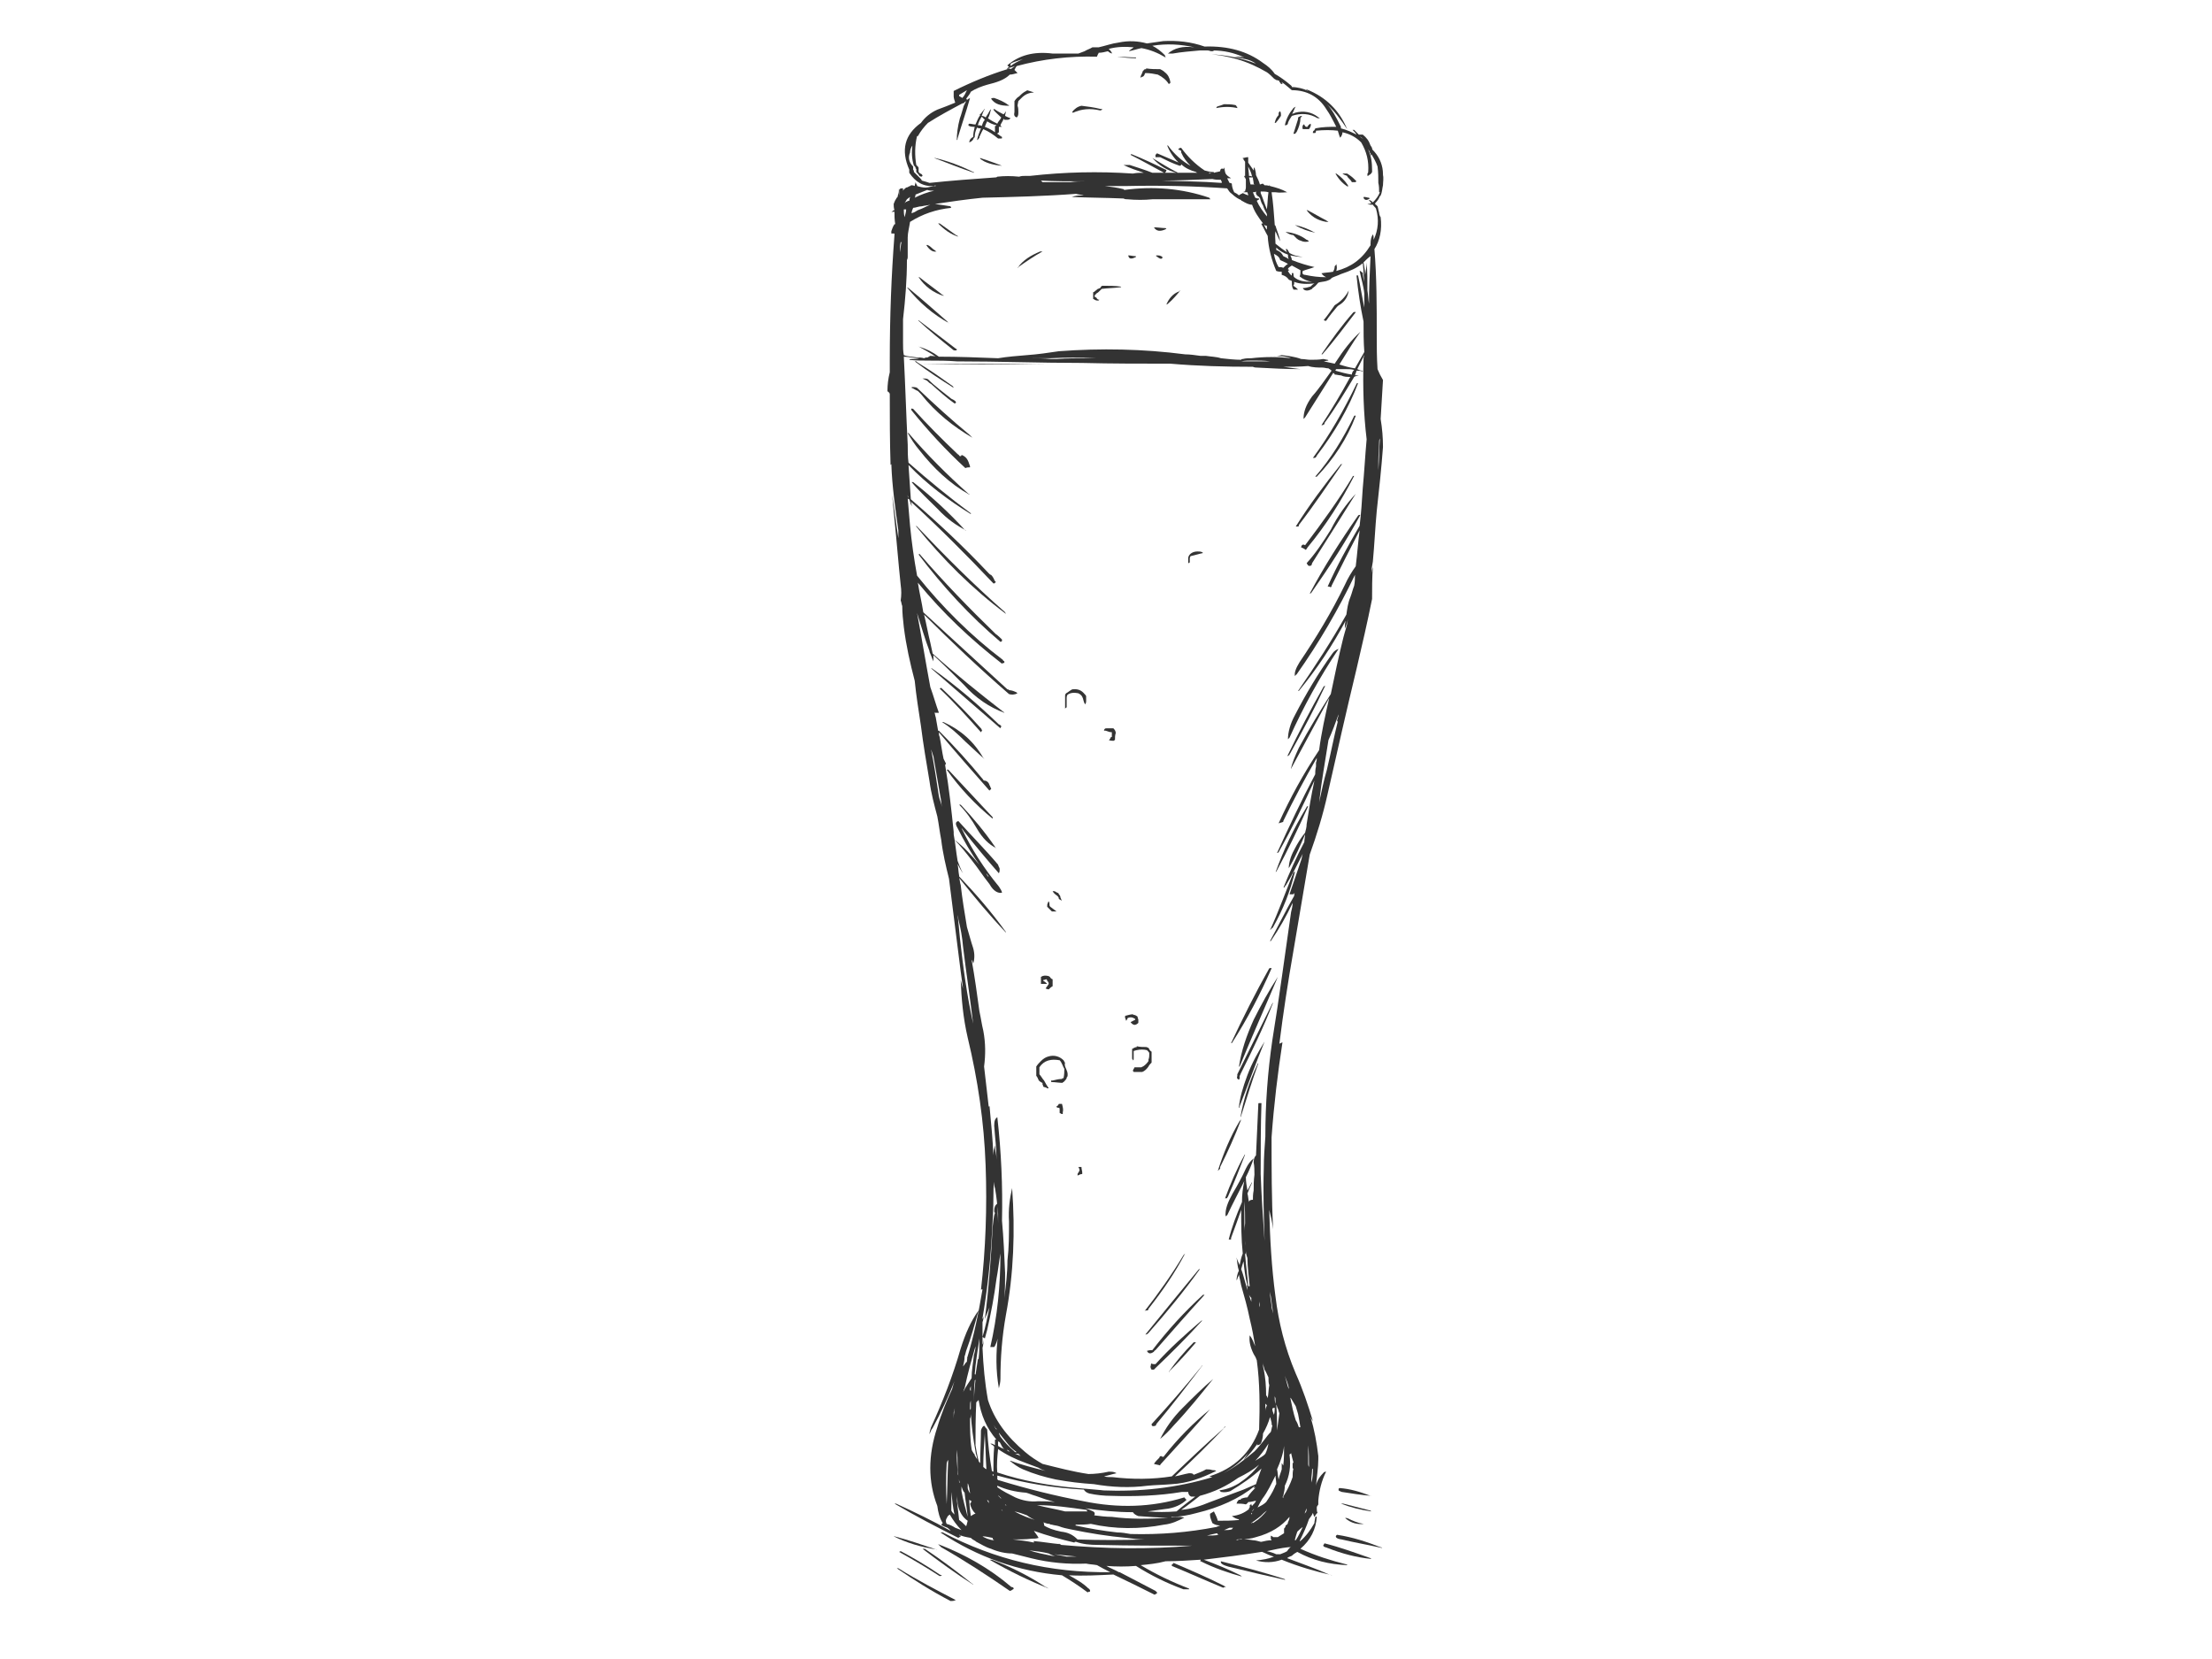 <?xml version="1.0" encoding="utf-8"?>
<!-- Generator: Adobe Illustrator 17.0.0, SVG Export Plug-In . SVG Version: 6.00 Build 0)  -->
<!DOCTYPE svg PUBLIC "-//W3C//DTD SVG 1.1//EN" "http://www.w3.org/Graphics/SVG/1.1/DTD/svg11.dtd">
<svg version="1.1" id="Layer_1" xmlns="http://www.w3.org/2000/svg" xmlns:xlink="http://www.w3.org/1999/xlink" x="0px" y="0px"
	 width="800px" height="600px" viewBox="0 0 800 600" enable-background="new 0 0 800 600" xml:space="preserve">
<g>
	<path fill="#333333" d="M441.569,564.656c-0.282,0.845,0.846,1.409,2.818,1.973c7.045,1.69,14.09,3.382,20.572,4.791
		c0,0-0.282,0-0.282-0.284C457.068,568.602,449.179,566.629,441.569,564.656z"/>
	<path fill="#333333" d="M424.379,565.501c-0.281,0-0.281,0.284-0.563,0.284c0,0.281,0,0.281,0,0.564
		c6.199,2.534,12.399,5.353,18.599,7.89c0.281-0.283,0.563-0.283,1.127-0.283c-0.564,0-0.846-0.561-1.127-0.561
		c-6.2-3.101-12.118-5.636-18.036-8.173V565.501z"/>
	<path fill="#333333" d="M495.958,540.986c-0.282,0-0.282,0-0.282,0c-3.664-1.409-7.327-2.537-11.272-2.818l0,0l-0.282,0.281
		c0,0.281,0,0.281,0,0.564c0.282,0.281,0.564,0.281,1.127,0.564C488.913,540.139,492.293,540.703,495.958,540.986z"/>
	<path fill="#333333" d="M495.958,546.622c-0.282-0.284-0.282-0.284-0.282-0.284c-3.382-0.845-6.482-1.69-9.863-2.534h-0.846
		C488.631,545.213,492.011,546.058,495.958,546.622z"/>
	<path fill="#333333" d="M483.557,555.076c-0.845,0.561-0.563,1.409,1.691,1.69c4.791,1.128,9.581,1.973,14.654,3.099
		c-0.282-0.281-0.282-0.281-0.564-0.281C494.267,557.611,489.193,555.921,483.557,555.076z"/>
	<path fill="#333333" d="M478.768,558.739c-0.282,0-0.282,0.281,0,0.564c0.282,0.281,0.845,0.281,1.409,0.561
		c5.072,1.973,10.145,3.382,15.781,3.946c-0.282-0.281-0.282-0.281-0.282-0.281c-5.636-1.973-10.99-3.946-16.626-5.355
		C478.768,558.456,478.768,558.456,478.768,558.739z"/>
	<path fill="#333333" d="M487.504,549.157c-0.846-0.281-1.128-0.281-0.846,0c1.973,1.693,4.227,2.254,6.763,1.973c0,0,0,0-0.281,0
		C491.167,550.849,489.193,550.002,487.504,549.157z"/>
	<path fill="#333333" d="M324.904,567.193h-0.564c6.2,4.227,12.4,8.171,19.445,11.836c0.563,0,1.127,0,1.69-0.284
		c0.282,0,0.564,0,0.564,0s0,0-0.282,0C338.712,575.083,331.667,571.42,324.904,567.193z"/>
	<path fill="#333333" d="M325.749,560.993l-0.563,0.281c5.072,2.818,9.863,5.636,14.653,8.737c0,0,0.564,0,0.846-0.284
		c-0.282,0-0.846-0.281-0.846-0.281C335.332,566.348,330.54,563.53,325.749,560.993z"/>
	<path fill="#333333" d="M323.495,555.638h-0.282c4.509,2.257,9.863,3.946,15.781,4.791c0,0,0,0-0.282,0
		C333.64,558.739,328.849,557.047,323.495,555.638z"/>
	<path fill="#333333" d="M334.485,560.148h-0.845c5.918,4.508,12.117,9.018,18.317,12.962c0,0,0-0.281-0.282-0.281
		C346.039,568.319,340.403,564.092,334.485,560.148z"/>
	<path fill="#333333" d="M339.276,558.456c0.282,0.283,0.563,0.564,1.127,1.128c8.454,4.791,16.626,10.144,24.798,15.78
		c0.282,0,0.846-0.281,1.128-0.561c0.281,0,0.281-0.283,0.281-0.283c0-0.281-0.281-0.564-0.845-0.564
		C357.876,567.193,348.857,562.121,339.276,558.456L339.276,558.456z"/>
	<path fill="#333333" d="M358.72,564.092h-0.845c7.326,4.227,14.371,7.609,21.416,10.427c-0.563-0.281-0.845-0.564-1.127-0.564
		C372.246,570.011,365.483,566.629,358.72,564.092z"/>
	<path fill="#333333" d="M482.43,41.071c-0.845-1.409-1.691-2.537-2.536-3.382c2.818,2.537,5.072,5.636,7.327,9.018l0,0
		c-2.818-6.764-7.609-11.553-14.654-14.371h-0.282c0.282,0.281,0.564,0.281,0.846,0.561c-1.691-0.845-3.945-1.409-5.918-1.409
		c0-0.281,0-0.281-0.282-0.561c-1.972-1.692-3.945-3.101-5.918-4.227c-1.127-1.692-2.536-2.818-4.227-3.946
		c-5.636-4.227-12.681-6.2-21.135-5.917c-4.79-1.692-9.863-2.257-14.935-1.973c-1.973,0.281-3.945,0.564-5.918,0.845
		c-3.1-0.845-6.481-1.128-10.426-0.281c-2.255,0.281-4.509,1.126-7.045,1.69l0,0c-0.846,0-1.691,0-2.255,0
		c-0.845,0.564-1.972,0.845-2.818,1.409c-0.845,0.281-1.409,0.564-2.254,0.845c-2.536,0-5.354,0-7.891,0c-0.563,0-1.127,0-1.409,0
		c-6.763-0.845-12.117,0.564-16.344,4.227c0,0.283,0.282,0.283,0.564,0.564h0.281c-0.563,0-0.845,0.564-1.127,0.845
		c0,0,0.282,0,0.282-0.281c1.127-0.283,1.973-0.564,2.818-0.845c-0.564,0.281-1.127,0.845-1.691,1.126
		c-0.282-0.281-0.563-0.281-1.127-0.281v0.281c-6.481,1.973-13.245,4.791-19.444,7.89c0,0.564,0,1.128,0,1.973
		c0,0.564,0.282,1.409,0.563,2.254c-1.972,0.848-4.227,1.692-6.481,2.537c-2.536,1.128-4.509,2.818-5.918,4.791
		c-5.918,4.227-7.327,9.863-4.227,16.908c0,0,0,0.281,0,0.564c0,0.281,0,0.281,0,0.561c2.255,3.382,5.073,5.075,9.018,4.791
		c0.282-0.281,0.563-0.281,0.563,0c-1.409,0-2.536,0.564-3.663,0.564c-1.127,0-2.254-0.281-3.1-0.564c0,0,0,0,0-0.281
		c-0.282-0.283-0.282-0.564-0.563-1.128c0,0.564-0.282,0.845-0.282,1.409c-0.564-0.281-1.127-0.281-1.409-0.281
		c0,0.281,0,0.281-0.282,0.281c-0.282,0-0.845,0.564-1.409,0.564c-0.282,0.281-0.845,0.564-1.127,1.128c0-0.283,0-0.564,0-0.848
		c-0.846,0-1.127,0-1.409,0.564c0,0.564,0,1.128,0,1.973c-0.282-0.845-0.282-1.69-0.282-2.537c0,1.128,0,1.973-0.282,3.101
		c0,0,0,0-0.282,0.281c-0.563,0.845-0.845,1.409-1.127,2.254c0,0.564,0,1.409,0.282,2.257c-0.564,0-0.845,0.561-1.127,0.845
		c0.282-0.283,0.563-0.283,1.127-0.283c0,1.409,0,2.818,0.282,4.51c-0.282,0-0.282,0-0.282,0c-0.564,0.845-0.845,1.69-1.127,2.535
		c0,0.283,0,0.564,0,0.848c0.282,0,0.845,0,1.127,0c0,0,0,0.281,0,0.561c-1.127,14.654-1.691,29.589-1.691,45.088
		c0,1.409,0,3.102,0,4.51c-0.563,2.254-0.845,4.508-0.845,6.762c0,0.283,0.282,0.283,0.282,0.283
		c0.281,0.281,0.563,0.564,0.563,0.845c0,8.454,0,16.908,0.282,25.643c0.282-0.281,0.282-0.281,0.282-0.281
		c0.282,8.173,1.409,15.78,2.536,23.953c0,0.564,0,1.69,0,2.818c-0.845-5.355-1.409-10.427-2.254-15.78
		c0.281,3.099,0.563,6.197,0.845,9.015c0.845,8.173,1.409,15.783,2.254,23.672c0.282,1.973,0.282,3.663,0,5.636
		c0.282,0.564,0.282,1.409,0.564,1.973c0,2.535,0.282,5.072,0.564,7.609c0.845,6.762,2.254,12.962,3.945,19.443
		c0.563,5.636,1.409,10.708,2.254,16.344c0.846,6.764,1.973,13.245,3.1,20.01c0.564,4.227,1.691,8.454,2.818,12.681
		c0.564,2.818,0.845,5.636,1.409,8.454c0.564,4.791,1.691,9.58,2.818,14.09c1.409,11.272,2.818,22.544,4.227,33.533
		c0.282,1.973,0.564,4.227,0.845,6.2c-0.281-0.845-0.563-1.973-0.845-3.099c0.282,6.762,0.845,13.526,2.536,20.852
		c3.664,15.218,5.918,30.437,6.482,46.216c0.563,15.218,0,30.434-1.691,45.088c0-0.281,0.282-0.281,0.563-0.281
		c-1.409,8.454-3.099,16.908-5.636,25.079h0.282c-0.282,0-0.282,0.564-0.282,1.128c-0.563,0.281-0.845,1.125-1.409,1.69
		c0.282-1.126,0.564-2.254,0.564-3.663c0.282-0.564,0.282-1.128,0.564-1.973c1.69-4.508,3.099-9.579,4.508-14.654
		c-2.818,3.946-4.79,8.454-6.481,13.809c-2.818,9.863-6.481,19.162-10.708,28.461c-0.282,0.848-0.564,1.693-0.564,2.537
		c0.282-0.564,0.564-1.69,1.127-2.254c3.1-5.636,5.636-11.272,7.891-16.908c-0.282,0.845-0.564,1.69-0.846,2.818
		c-1.972,4.227-3.945,9.018-5.354,13.806c-3.382,10.147-3.382,19.726,0,28.464c0.282,2.254,0.845,4.508,1.973,6.2l0,0l0,0
		c-0.282,0.281-0.282,0.281-0.282,0.281c-0.282,0.281-0.282,0.281,0,0.564c0.563,0.281,1.127,0.564,1.972,0.845
		c0.282,0.281,0.846,0.564,1.128,1.128c-6.482-3.666-12.963-6.764-19.726-9.863h-0.564c7.609,4.508,15.217,8.454,23.108,12.398
		c0.281-0.281,0.563-0.281,0.845-0.564c0,0,0,0,0-0.281c-0.282,0-0.564,0-0.564-0.281c1.128,0.561,2.537,0.845,4.227,1.126
		c0.564,0.564,1.128,0.845,1.691,1.128h-0.282c0.282,0,0.282,0,0.564,0.281c1.691,0.845,3.382,1.973,5.354,2.537
		c2.536,1.126,5.354,1.69,7.609,1.69c2.254,0.564,4.509,1.128,6.763,1.693c6.763,1.69,13.526,2.254,20.008,1.97l0,0
		c1.127,0.284,2.536,0.284,3.945,0.564c1.409,0.845,3.1,1.693,4.791,2.537c-21.699,0.281-41.707-4.51-60.587-14.374h-0.846
		c13.527,9.018,28.18,14.09,43.961,15.499c2.818,1.693,5.918,3.666,9.299,6.2c0.282-0.281,0.564-0.281,0.846-0.281
		c0-0.283,0-0.283,0-0.564c-0.282-0.281-0.282-0.564-0.564-0.564c-1.972-1.973-4.509-3.382-7.045-4.791
		c5.073,0.284,10.427,0,16.063-0.281c4.79,2.254,9.863,4.791,14.935,7.326c0.282-0.281,0.564-0.281,0.846-0.561v-0.284
		c-0.282-0.281-0.282-0.281-0.564-0.564c-4.227-2.254-8.736-4.508-12.963-6.762c0,0,0,0-0.282,0
		c-1.409-0.845-3.099-1.409-4.508-2.254c3.663,0.281,7.045,0.281,10.708,0c5.354,3.379,10.99,6.197,17.19,8.454
		c0.563,0,1.409,0,2.254,0c-0.282,0-0.282,0-0.282-0.283c-5.917-2.254-11.835-5.072-17.471-8.454
		c2.818-0.281,5.918-0.564,9.017-1.409c4.227,0,8.454-0.281,12.681-0.564c0,0,0,0,0,0.284c-0.281,0-0.281,0.281,0,0.281
		c5.073,2.537,10.145,4.227,15.218,5.636c-0.282,0-0.564-0.281-0.846-0.564c-4.509-2.254-8.736-3.943-13.244-5.636
		c7.045-0.845,13.808-1.69,20.853-2.818h0.282c1.409,0.564,2.818,1.409,4.227,1.693c-1.973,0.845-3.946,1.125-6.482,1.409
		c3.1,0.845,6.2,0.845,9.3-0.284c6.199,2.537,12.117,4.227,18.317,5.636c-0.564,0-0.846-0.281-1.128-0.281
		c-5.072-2.254-10.144-3.946-15.217-5.917c0.282-0.284,0.846-0.564,1.691-0.848c0.564-0.561,1.409-1.125,1.973-1.409
		c5.636,3.102,11.553,4.51,18.035,4.791c0-0.281,0-0.281-0.282-0.281c-5.636-1.409-10.99-3.102-16.626-5.636
		c3.663-3.101,5.636-7.045,5.918-11.555c-0.282-0.281-0.564,0-0.564,0.284c0,0.564-0.282,1.125-0.282,1.973
		c-1.409,2.535-3.1,4.788-5.072,6.481h-0.282c1.409-2.818,2.536-5.355,3.382-7.89c0.563-0.848,1.127-1.409,1.409-2.257
		c0.281,0.564,0.281,1.128,0.563,1.409c0.282-0.281,0.564-1.125,1.127-1.409c-0.281-0.561-0.281-1.409-0.281-1.97
		c0-0.564,0.563-0.848,0.563-1.128c0-0.281,0-0.845,0-1.409c0.282-3.382,1.127-7.045,2.818-10.427c-0.563,0-0.845,0.284-0.845,0.284
		c-1.409,1.409-2.536,3.099-2.818,4.788c0.282-3.099,0.845-6.481,0.845-9.58c0,0,0,0,0-0.284c0-0.281,0-0.561,0-0.845
		c-0.563-4.791-1.409-9.58-2.818-14.09c0.282,0.564,0.564,1.128,0.846,1.409c-1.691-5.636-3.664-11.553-6.2-17.189
		c-3.945-9.299-6.2-18.6-7.327-27.899c-1.409-10.427-1.972-20.852-2.254-31.279c0.563,2.254,1.127,4.508,1.409,7.045
		c-0.564-10.991-0.564-22.263-0.564-33.252c0.846-11.836,2.255-23.392,3.945-34.38c-0.563,0.281-0.845,0.281-1.127,0.564
		c1.409-11.272,3.1-22.263,5.073-33.535c1.972-11.553,3.945-23.108,5.917-34.944c2.537-7.045,4.791-14.371,6.482-21.98
		c3.381-14.935,6.763-29.87,10.426-45.088c1.973-8.454,3.946-16.908,5.636-25.362c0-3.663,0-7.609,0.282-11.553
		c-0.282,0.845-0.563,1.69-0.563,2.818c0-1.692,0.281-3.382,0.563-4.791c0.564-5.917,0.846-12.4,1.409-18.317
		c0.846-7.609,1.691-15.499,2.255-23.108c0-3.382-0.282-6.762-0.846-10.144c0.282-4.51,0.564-9.299,0.846-14.09
		c-0.846-1.409-1.409-2.537-1.973-3.946c-0.282-4.227-0.282-8.171-0.282-12.398c0-10.427,0-20.854-0.845-30.998
		c1.972-3.101,2.818-7.045,2.254-11.555c-0.282-0.281-0.563-1.126-0.563-1.69c-0.282-0.845-0.282-1.409-0.564-2.254
		c-0.282-0.283-0.282-0.283-0.564-0.564c0,0-0.281,0-0.281-0.283c0,0,0,0,0-0.281c0.845-0.845,1.409-1.69,1.69-2.537
		c0.282,0,0.282-0.281,0.282-0.281c0.564-1.128,0.564-2.537,0.846-3.663c0-1.128,0.281-2.537,0-3.663v-0.283
		c0-3.099-1.128-5.917-3.1-8.171c-0.564-0.564-0.846-0.848-0.846-1.128c0-0.281,0-0.281,0-0.281
		c-0.281-0.283-0.281-0.564-0.563-0.848c-0.564-1.69-1.409-2.818-2.818-3.944h-0.282c-0.282,0-0.564,0-0.845,0c0,0,0,0-0.282,0
		c-0.564-0.564-1.127-1.128-1.691-1.692h-0.564c0.564,0.564,1.128,1.128,1.409,1.692c-1.69-0.845-3.381-1.692-5.636-2.254
		c0-0.283,0-0.564,0-0.564C484.122,44.17,483.277,42.48,482.43,41.071z M483.839,47.272c0.282,0.845,0.564,1.973,0.846,2.535
		c0.563-0.561,0.845-1.409,0.845-1.97c2.536,0.561,4.791,1.69,6.763,3.663c1.973,3.382,2.818,6.762,2.536,10.708
		c0,0.281-0.281,0.564-0.281,0.564c0,0.281,0,0.564,0,0.845c0.281,0,0.281,0,0.563-0.281c0.564-0.283,0.846-0.564,1.127-1.128
		v-0.564c0-2.818-0.281-5.072-1.409-7.609c0.282,0.283,0.282,0.564,0.564,0.848c0,0.281,0,0.561,0.282,0.561
		c0,0.283,0,0.564,0.282,0.848c0-0.283,0-0.564,0-0.564c0.845,1.409,1.69,2.818,2.254,4.508c0.282,2.254,0.282,3.946,0.282,5.919
		c0.282,1.126,0.282,2.254,0.282,3.379h0.281c-0.563,1.409-1.409,2.537-2.536,3.666c-0.282-0.283-0.563-0.564-1.127-0.848h-0.282
		c0,0.283,0.564,0.564,0.846,1.128c-0.564,0.281-0.846,0.281-1.409,0.281c0.563,0.283,1.127,0.283,1.972,0.283
		c0.282,0.564,0.846,0.845,1.127,1.409c1.128,3.944,0.846,7.609-0.845,11.272c0-0.845,0-1.409-0.282-1.973
		c-0.563,0.845-0.845,1.973-0.845,3.382c0,0.281,0,0.564,0,0.564c-3.1,5.072-7.045,7.89-12.399,9.299
		c0.281-0.845,0.281-1.409,0-2.537c0,0.283-0.282,0.564-0.564,0.845c0,0.848-0.282,1.409-0.564,1.973
		c-1.409,0.283-2.818,0.283-4.227,0.564c0.564,0.845,1.128,1.128,1.691,1.409c0,0,0,0-0.282,0c-2.254,0-4.79-0.281-7.326-0.845
		c-0.846,0-1.128-0.564-0.846-1.409c1.409-0.564,2.818-0.845,4.227-1.409c-2.536-0.564-5.354-1.409-8.172-2.537
		c0-0.564-0.282-1.126-0.564-1.69c1.409,0.281,2.818,0.564,4.509,0.564c-1.972-0.283-3.381-0.564-4.79-1.409
		c-0.282-0.564-0.564-0.848-0.846-1.409h-0.563c0.281,0.281,0.281,0.845,0.563,1.126c-1.409-0.845-2.818-1.973-4.227-3.099
		c0-1.409-0.282-3.101,0-4.51c0.564,1.409,1.127,2.537,1.691,3.666c-0.282-1.973-1.127-3.666-1.691-5.636l0,0c0,0,0,0-0.282-0.283
		v-0.281c-0.281-3.946-0.563-7.89-1.127-11.555c0.282,0,1.127,0,1.409,0c1.691,0.283,3.1,0,4.227,0
		c-1.972-1.126-3.945-1.69-6.199-2.254c-0.282-0.281-0.282-0.564-0.282-0.564s0,0.283,0,0.564c-0.564-0.281-1.127-0.281-1.691-0.281
		c-0.282-0.283-0.564-0.564-0.564-0.564c-0.563,0-0.845,0.281-1.127,0.281l0,0c-0.282-1.126-0.845-2.254-1.409-3.379
		c0-0.848-0.282-1.973-0.563-2.818c-0.282,0.281-0.282,0.561-0.282,1.126c-0.564-0.845-1.409-1.973-1.973-2.818
		c0-0.564,0-1.126,0-1.973c0,0,0,0-0.282,0c-0.563,0-1.127,0.283-1.69,0.283c0,0.281,0,0.281,0.281,0.281
		c0,0.283,0,0.564,0.282,0.564v0.281c0,0,0.282,0,0.282,0.283c0,0,0,0.281,0,0.564c0,1.409,0,3.099,0,4.508
		c-0.282,0-0.282,0-0.282,0s0,0,0,0.281c0,0,0,0.283,0.282,0.283c0,0,0,0,0,0.281c0.282,0,0.282,0.564,0.282,0.564
		c0,0.845,0,1.973,0,2.818c0,0.564-0.282,0.845-0.282,1.409c-0.282,0-0.564,0-0.564,0.281l0,0c0.282,0,0.846,0,1.409,0
		c0,0.283,0.282,0.564,0.282,1.128c-0.845-0.281-1.409-0.564-1.972-0.845c-0.282,0.281-0.564,0.281-0.564,0.281
		c-0.282,0.283-0.564,0.283-0.845,0.564c-0.564-0.564-1.128-0.845-1.691-1.128c-0.564-1.126-0.846-2.254-0.846-3.099
		c-0.281-0.281-0.845-0.281-0.845-0.281c-0.282-0.564-0.564-1.128-0.845-1.692c0.563,0,0.845,0,1.409,0
		c-0.846-0.564-1.409-0.845-1.973-1.69c-0.282-0.564-0.282-1.409-0.564-2.254c0,0.281-0.281,0.561-0.281,0.845v-0.283
		c-0.564-0.281-1.128,0-1.128,0.848c-0.845,0.281-1.409,0.281-2.254,0.561c0-0.281,0-0.281-0.282-0.281
		c-1.127,0-1.972-0.281-3.1-0.564c-3.381-2.254-6.199-5.072-8.454-8.171h-0.281c-0.282,0-0.564,0.281-0.846,0.561
		c0.564,0.283,0.846,0.283,1.127,0.564c0,0.283,0,0.564,0,0.564c0.846,1.973,1.973,3.382,3.382,4.791
		c-3.1-1.692-5.918-4.227-8.172-7.328h-0.282c1.127,2.818,2.818,5.075,4.791,6.764c-0.282-0.281-0.282-0.564-0.564-0.564
		c-2.536-1.126-5.354-2.254-7.89-3.382l0,0c-0.282,0.283-0.282,0.283-0.564,0.564c0,0.283,0,0.283,0,0.564v0.281
		c0.282,0,0.564,0,0.564,0c0.281,0,0.845,0,1.127,0c2.254,1.128,4.509,2.257,7.045,3.101c0.282,0,0.282,0,0.563-0.283
		c0,0,0,0,0-0.281c1.409,1.409,3.382,2.254,5.355,2.818l0,0c0.281,0.281,0.563,0.281,0.563,0.281c-2.254,0-4.79,0-7.327,0
		c0-0.281,0-0.281-0.281-0.281c-2.818-1.409-5.918-3.382-8.736-5.072l0,0c2.536,2.818,5.354,4.508,8.736,5.353
		c-1.409,0-2.818,0-4.227,0l0.281-0.281c0.282-0.281,0.282-0.564,0.282-0.564c0-0.281,0-0.281-0.282-0.281
		c-3.945-1.973-8.172-3.946-12.399-5.636l-0.282,0.281c3.946,1.973,7.891,4.227,12.118,6.481c-1.409,0-2.818,0-4.227,0
		c-2.818-1.126-5.636-1.97-8.172-2.818c-0.282,0-0.282,0-0.282,0c-0.846,0-1.409,0-1.973,0c2.255,1.128,4.791,1.973,7.327,2.818
		c-1.409,0-2.536,0-3.945,0.283c-12.399-0.845-24.799-0.564-37.198,0.845c-0.563,0-1.127,0-1.691,0c-0.845,0-1.409,0-2.254,0.281
		c-2.818-0.281-5.354-0.281-7.89,0c-0.282,0.283-0.564,0.283-0.846,0.283c-7.89,0.564-15.781,1.126-23.671,1.973
		c-0.845-0.283-1.691-0.564-2.818-0.848c0-0.281-0.282-0.561-0.564-0.845c-0.845-0.845-1.69-1.69-2.254-2.254
		c0-0.281,0-0.564-0.282-0.845c0,0,0-0.283,0-0.564c0,0,0-0.281,0-0.564c-1.409-1.409-1.972-3.099-1.127-5.072
		c0-0.845,0.282-1.69,0.845-2.537c-0.281,2.257-0.281,4.791,0.564,7.328c0.282,0,0.282,0.281,0.564,0.564
		c0,0.281,0,0.561,0.281,0.561c0,0.283,0,0.283,0,0.564v0.564c0.564,0.564,0.846,0.845,1.128,1.409l0.563,0.281
		c0.282,0,0.282,0,0.564-0.281c0,0,0-0.281-0.282-0.564c0,0-0.282-0.281-0.564-0.281c-0.281-0.283-0.563-0.564-0.563-0.564
		c0-0.281,0-0.564,0-0.845c0,0,0-0.283,0-0.564c0,0,0-0.281-0.282-0.564c0,0-0.282-0.281-0.564-0.564
		c-0.563-3.379-0.563-7.045,0.282-10.424c0,0,0,0,0.282,0c1.127-1.973,2.254-3.382,3.663-4.791c3.946-2.537,8.173-4.791,12.4-7.045
		c0,0,0.281,0,0.845-0.283c0,0,0,0,0-0.281c0,0,0.282,0,0.564-0.281c-0.282,0.561-0.564,1.126-0.846,1.69
		c-0.563,1.69-0.845,3.099-1.409,4.508c-0.845,3.101-1.127,5.919-1.127,7.893c0.282,0,0.282-0.283,0.282-0.564
		c1.409-4.791,3.1-9.582,4.509-14.654c-0.282,0.281-0.846,0.281-1.128,0.845c0-0.281,0-0.564-0.281-0.564l0,0
		c0.563-0.845,1.409-1.69,1.69-2.535c1.691-1.128,3.946-1.973,5.918-2.537c3.382-0.845,6.2-1.69,8.172-3.663
		c0.846,0,1.691-0.281,2.818-0.564c-0.281-0.281-0.563-0.564-0.845-0.845c-0.282-0.281-0.282-0.281-0.282-0.281
		c0.282-0.564,0.564-1.128,0.846-1.409c9.299-2.537,19.162-3.666,29.025-3.382c0,0,0-0.564,0.282-0.564c0-0.281,0-0.564,0.282-0.564
		c0-0.281,0-0.281,0-0.281c1.127,0,2.254-0.283,3.381-0.564c0.564,0.564,0.846,0.564,1.409,0.845v-0.281
		c-0.282-0.564-0.563-0.845-0.845-1.128c0,0,0,0-0.282-0.281c3.1-0.845,6.2-0.845,9.018-0.564c-0.564,0.564-1.409,0.845-1.691,1.409
		c1.409-0.281,3.1-0.845,4.509-1.128c3.099,0.564,5.917,1.692,8.735,3.382c0-0.281-0.281-0.564-0.281-0.845
		c-1.409-1.409-2.818-2.537-4.509-3.382c5.072-0.845,10.145-0.564,15.217,0.564c-4.227-0.564-7.327,0.281-9.581,2.254
		c0.563,0,1.127,0,1.691,0c3.099-0.564,6.763-0.845,9.863-1.126c0.845,0,1.972,0,2.818,0c0.563,0,0.845,0.281,1.409,0.281
		c0.281,0,0.563,0,0.845,0c-0.282-0.281-0.282-0.281-0.564-0.281c4.227,0,7.891,0.845,11.554,2.535
		c-1.127-0.281-2.536-0.281-3.381-0.281h-0.282c1.127,0.281,2.536,0.564,3.945,0.845c1.409,0.281,2.818,0.845,3.945,1.69
		c-5.072-1.97-10.426-3.099-16.062-3.379c3.099,0.281,5.917,0.845,9.017,1.69c3.945,1.128,7.609,2.818,10.99,4.791
		c0.846,0.564,1.691,1.409,2.537,2.254c0.281,0.281,0.563,0.281,0.845,0.564c0.564,0,0.845,0.281,1.127,0.281
		c0,0.283,0,0.564,0.282,0.564c0,0.281,0.282,0.281,0.282,0.564c0.282,0,0.282,0,0.563,0c0-0.283,0-0.283-0.281-0.564
		c0,0,0-0.281-0.282-0.281c1.409,0.845,2.536,1.97,3.945,3.099c5.354,0,9.581,2.254,12.399,6.764
		c1.409,1.97,2.536,4.227,3.664,6.481c-2.255,0-4.791,0-7.609,0.564c0,0.281,0,0.281-0.282,0.561c0,0,0,0.283-0.282,0.283
		c-0.281,0.281-0.281,0.564-0.281,0.845c0.281,0,0.563,0,0.563,0c0.282,0,0.282,0,0.282,0c0.282-0.281,0.282-0.564,0.282-0.845
		C478.768,46.988,481.586,46.988,483.839,47.272z M492.293,49.806c-0.282-0.281-0.563-0.561-0.563-0.561
		c0.281,0.281,0.845,0.561,1.409,1.126C492.858,50.09,492.293,49.806,492.293,49.806z M437.06,62.487c0.564,0,0.846,0,1.409,0
		c-0.281,0-0.845,0-0.845,0.283c-0.282,0-0.282,0-0.282,0C437.342,62.487,437.342,62.487,437.06,62.487z M452.841,63.896
		c-0.282-0.281-0.845-0.281-1.127-0.281c0-1.128-0.282-2.254-0.282-3.382C451.997,61.362,452.559,62.487,452.841,63.896z
		 M453.123,64.18L453.123,64.18c0,0.845,0.282,1.409,0.282,2.254c0,0,0,0,0.282,0.281c-0.564,0-0.846,0-1.409,0
		c-0.282-0.845-0.282-1.69-0.564-2.535C452.279,64.18,452.559,64.18,453.123,64.18z M458.195,77.425c0,0.281,0,0.561,0,0.845
		c-1.409-1.692-2.818-3.663-3.663-5.636c0.282-0.283,0.564-0.283,0.845-0.564v-0.281c-0.563,0-0.845,0-1.409-0.283
		c-0.281-0.564-0.563-1.409-0.845-1.973c0.282,0,0.845,0,1.127-0.281c0,0.281,0,0.564,0,0.845c0.282,0.564,0.564,0.845,1.127,1.128
		c0,0.281,0,0.281,0.282,0.281c0.282,1.128,0.564,1.973,1.127,2.818C457.068,75.452,457.633,76.297,458.195,77.425z M457.35,81.368
		c0.282,0.283,0.564,0.283,0.845,0.283c0,0.561,0,0.845,0,1.409c-0.563-0.564-0.845-1.409-1.127-1.973
		C457.068,81.368,457.068,81.368,457.35,81.368z M458.759,69.532c-0.282,1.692-0.282,3.666-0.564,6.2
		c-0.845-1.973-1.409-3.944-2.254-5.917c0-0.283,0-0.564,0-0.564C457.068,69.251,457.915,69.251,458.759,69.532z M441.569,65.024
		c0,0.281,0,0.281,0.282,0.564c0,0,0,0.281,0,0.564c-7.327-0.564-14.372-0.564-21.699-0.848c5.918,0,12.4-0.281,18.317-0.561
		C439.598,65.024,440.442,65.024,441.569,65.024z M448.896,72.35c0,0.283,0,0.283,0.282,0.283c1.409,0.845,2.536,1.409,3.663,1.409
		c0.846,2.535,2.255,4.508,3.945,6.762c-0.563,0-0.563,0-0.563,0.283c0.845,1.409,1.409,2.818,2.254,4.227
		c0.282,4.508,1.409,8.735,3.1,12.681c0.845,0.281,1.409,0.281,1.973,0.281c0,0.283,0,0.564,0,1.128
		c1.127,0.281,1.972,0.845,2.536,1.69c0.282,0.283,0.845,0.283,1.127,0.564c0,0.845,0,1.69,0.282,2.537c0,0,0.282,0.281,0.282,0.561
		c0.563,0,1.127,0,1.69,0c-0.563-0.561-0.845-0.845-1.69-1.409c0,0,0-0.281,0.281-0.561c0-0.283,0-0.564,0-0.848
		c2.255,0.848,4.791,0.848,7.327,0.564c-0.563,0.283-0.845,0.564-1.409,1.128c-0.845,0.281-1.972,0.564-2.818,0.564
		c0.564,1.126,1.973,1.126,3.382,0.281c0-0.281,0.282-0.281,0.563-0.564c0.846-0.564,1.128-1.126,1.691-1.69
		c0.846-0.283,1.691-0.283,2.818-0.564c0.846-0.281,1.691-0.564,1.973-1.128c1.127-0.561,2.254-0.845,3.381-1.409
		c3.382-1.126,5.918-2.254,7.891-3.944c0.282,1.973,0.282,4.508,0.563,6.762c-0.281-1.126-0.563-2.254-0.563-3.379
		c-0.282,0-0.564-0.283-0.846-0.564h-0.281c0.563,2.818,1.409,5.353,1.69,8.171c0,1.128,0,1.973,0,2.818c0,0.848,0,1.409,0,2.257
		c-0.845-3.946-1.409-7.893-2.254-11.555c-0.282-0.281-0.564,0-0.564,0c0.564,5.636,1.409,11.272,2.537,16.627
		c0,3.663,0,7.326,0.281,10.989c-1.127,1.973-2.254,3.946-3.381,5.919c-1.973-0.283-3.945-0.845-5.636-1.409
		c2.536-3.946,4.79-7.89,7.608-11.836c-3.381,3.099-6.199,6.764-8.735,10.708c-0.282,0.283-0.282,0.564-0.564,0.845
		c-1.409-0.281-2.536-0.561-3.945-0.845c0.282,0,1.127-0.281,1.691-0.281c-0.282-0.283-0.282-0.283-0.282-0.283
		c-0.564,0-1.127-0.281-1.691-0.281c-1.409,0.281-3.1,0.281-4.509,0.281c-1.127,0-2.254-0.281-3.381-0.281
		c-2.255-0.845-4.791-1.128-7.045-1.409c-1.128,0.281-2.255,0.564-3.382,0.564c2.254-0.283,4.509-0.283,6.763,0.564
		c-4.79-0.564-9.581-0.564-14.372,0c-1.127,0-1.972,0-3.099,0.281c-0.282,0-0.564,0-0.564,0.281c-2.254,0-4.791-0.281-7.327-0.561
		c-1.691-0.564-3.663-0.564-5.354-0.848c-0.564,0-1.409,0-1.973,0c-1.972-0.281-3.945-0.561-5.636-0.561
		c-15.217-1.973-30.434-2.257-45.651-1.128c-3.664,0.564-7.609,1.128-11.554,1.409c-3.382,0.281-7.045,0.564-10.427,1.128
		c-7.045-0.283-14.371-0.564-21.416-0.564c-2.255-1.692-4.509-2.818-7.327-3.663c0,0-0.282,0,0,0
		c1.972,1.126,4.227,2.254,6.199,3.663c-0.563-0.283-1.409-0.283-2.254-0.283v0.283c0,0,0,0-0.282,0
		c-0.282,0.281-0.282,0.281-0.563,0.281c-0.282,0-0.564,0-1.128,0.283c-0.845-0.283-1.972-0.283-2.536-0.283
		c-1.691-0.281-3.381-0.281-4.79-0.845c-0.282-1.409-0.282-2.818-0.282-4.508c0-2.818,0-5.636,0-8.454
		c0.845-7.328,1.409-14.374,1.409-21.419c0.282-0.564,0.282-0.845,0.282-1.126c0-0.564,0-0.848,0-1.409c0-1.692,0-3.666,0-5.636
		c0-1.692,0.563-3.666,0.845-5.636c4.509-2.818,9.299-4.51,14.935-5.075c0,0-0.281-0.281-0.281-0.561
		c-1.973-0.283-3.946-0.564-5.636-0.848c5.636-0.845,11.553-1.69,17.189-2.254c11.554-0.281,22.826-0.564,33.816-1.409
		c0.846,0.283,1.973,0.283,2.818,0.564c-1.127,0-2.254,0-3.381,0.281c-0.282,0-0.564,0.283-1.127,0.283
		c6.199,0.281,12.399,0.281,18.88,0.564c0.564,0.281,0.846,0.281,1.409,0.281c3.1,0.281,6.2,0.281,9.018,0
		c6.763,0,13.808,0,21.135,0c-0.282,0-0.282-0.281-0.564-0.564c-9.863-3.382-20.289-4.227-30.716-2.818
		c-0.282-0.281-0.282-0.281-0.282-0.281c-2.254-0.564-4.509-0.845-6.763-1.128c2.536,0,5.354,0,7.89,0
		c12.118-0.281,24.235,0,36.353,0.845c0.563,0.848,0.845,1.409,1.69,1.973C446.643,71.225,448.052,72.069,448.896,72.35z
		 M465.805,92.076c0,0.564,0,1.128,0.282,1.692c-0.564-0.564-1.409-0.845-1.973-1.128c-0.563-1.126-1.127-1.69-2.536-2.254
		c0-0.281,0-0.564,0-0.564c0-0.281,0-0.281,0-0.281C462.704,90.667,464.113,91.515,465.805,92.076z M464.113,96.867
		c-0.563-0.281-1.127-0.281-1.691-0.281c-0.845-1.409-1.409-3.101-1.69-4.791c1.127,0.564,1.972,1.128,2.254,2.254
		c1.127,0.564,1.973,0.845,2.818,1.409C465.24,95.742,464.678,96.303,464.113,96.867z M470.314,97.712c0,0.283,0,0.283,0,0.564
		c0,0.564,0,1.128-0.282,1.692c1.409,1.126,2.818,1.69,4.509,1.97c-2.818,0-4.791-0.281-6.482-1.69
		c-0.281-0.281-0.281-0.845-0.281-1.409c-0.282-0.281-0.564,0-0.564,0c0,0.281,0,0.564,0,0.845c-0.564-0.281-1.127-1.126-1.409-1.69
		c0.282-0.283,0.282-0.283,0.564-0.283c-0.282-0.281-0.564-0.281-0.564-0.281c0-0.564,0.564-0.845,1.409-1.409
		C468.34,96.587,469.187,97.151,470.314,97.712z M450.305,130.683c-0.564,0-1.127,0-1.409,0c1.409-0.281,2.818-0.281,4.227-0.281
		c1.973,0,4.227,0,6.2,0.281C456.224,130.683,453.123,130.683,450.305,130.683z M493.702,99.405c0-1.409-0.282-3.101-0.563-4.51
		c0.845-0.845,1.69-1.69,2.536-2.254c-0.282,5.636-0.564,11.555-0.564,17.192c-0.282-1.692-0.282-3.101-0.563-4.791
		c0-3.382,0-6.764-0.282-10.146C494.267,96.303,493.985,97.996,493.702,99.405z M486.657,133.501c1.127,0,1.973,0,3.1,0.283
		c-0.564,0.561-0.845,1.126-0.845,1.69c-1.973-0.281-3.946-0.845-5.918-1.409c0-0.281,0-0.281,0.282-0.564
		C484.404,133.501,485.531,133.501,486.657,133.501z M498.776,159.992c0-0.564,0-0.845,0.281-1.409
		c-0.281,3.663-0.281,7.609-0.563,11.553c0-1.126,0-2.254,0-3.382C498.494,164.499,498.776,162.246,498.776,159.992z
		 M484.122,258.338c0,0.848-0.564,1.693-0.564,2.537c0,0,0,0,0.282,0c-1.409,5.636-2.536,11.553-3.945,17.472
		c-1.127,3.944-1.973,7.89-2.818,11.836c0.845-7.609,2.254-15.218,3.382-22.544C481.868,264.539,482.995,261.44,484.122,258.338z
		 M450.305,449.682c0,0.281,0,0.564,0,0.845c-0.282-5.353-0.282-10.708-0.282-16.063c0.282,2.818,0.282,5.075,0.282,7.893
		C450.023,444.61,450.023,446.864,450.305,449.682z M458.759,462.644c0,1.973,0.282,4.227,0.845,6.2
		c0.282,1.973,0.564,3.946,0.846,6.2c-0.282-1.128-0.564-1.973-0.564-2.818C459.324,468.844,459.042,465.745,458.759,462.644z
		 M450.588,452.5c0,0.845,0.282,1.69,0.563,2.537c0,3.379,0.564,7.045,0.846,10.424c0,0,0,0,0-0.281c-0.282,0-0.282,0-0.564,0
		c-0.282-3.946-0.845-7.609-1.127-11.553C450.588,453.345,450.588,453.064,450.588,452.5z M451.714,468.28
		c0.282,0.564,0.564,0.848,0.845,1.128c0,0.564,0,0.845,0,1.409C452.279,469.972,451.997,469.127,451.714,468.28z M450.87,464.9
		c0.281,0.281,0.281,1.126,0.281,1.69c-0.845-2.818-1.409-5.355-2.254-7.609c0.282-1.126,0.564-1.973,0.845-2.818
		c0.282,2.818,0.564,5.636,1.409,8.737H450.87z M455.659,472.226c0,0.281,0,0.564,0,0.845c0-0.281,0-0.281,0-0.281
		c-0.282-0.845-0.282-1.693-0.282-2.254C455.377,471.098,455.659,471.662,455.659,472.226z M457.35,495.334
		c0.564,0.845,0.845,1.69,1.409,2.818c0,1.126,0,1.973,0.282,2.818c-0.282,1.69-0.282,3.099-0.564,4.791
		c0-0.284-0.282-0.848-0.563-1.128c0-3.382-0.282-6.481-0.846-9.299c-0.282-0.845-0.282-1.693-0.282-2.537
		C456.786,493.642,457.068,494.206,457.35,495.334z M457.633,507.732c0.282,0,0.282,0.283,0.563,0.564
		c-0.281,0.564-0.563,1.128-0.563,1.973c0-0.564,0-1.128,0-1.69C457.633,508.296,457.633,508.015,457.633,507.732z M460.168,509.424
		c0,0,0.282-0.283,0.845-0.283c0,0.564,0,1.693-0.281,2.537c-0.282-0.845-0.564-1.409-0.564-1.973
		C460.168,509.424,460.168,509.424,460.168,509.424L460.168,509.424z M461.295,507.732c-0.282-0.845-0.282-1.97-0.282-2.535
		c0-0.283,0-0.283,0-0.283c0,0.283,0.282,0.564,0.282,0.848C461.295,506.606,461.295,507.17,461.295,507.732z M461.577,506.887
		c0,0.284,0,0.284,0,0.284S461.577,507.17,461.577,506.887z M461.577,508.015c0.282,0.281,0.282,1.126,0.564,1.409
		c0.281,0.564,0.281,1.126,0.563,1.69c-0.282,2.254-0.563,4.227-0.845,6.2l0,0C461.86,514.215,461.86,511.114,461.577,508.015z
		 M470.314,506.887c0.282,0.845,0.563,1.409,0.845,2.254C470.876,508.296,470.596,507.732,470.314,506.887z M466.649,505.478
		c0,0,0,0,0.282,0.284c0.564,0.845,1.127,1.97,1.691,2.818c0.282,0.845,0.564,1.97,0.845,2.818c0.282,1.409,0.564,3.099,0.846,4.788
		h-0.564c-0.282-0.845-0.563-1.69-1.127-2.534C467.778,511.114,467.214,508.296,466.649,505.478z M466.087,501.815
		c0,0.281,0,0.281,0,0.564c-0.564-1.409-0.846-3.102-1.409-4.791C465.24,498.997,465.805,500.406,466.087,501.815z M454.815,522.105
		c0,0,0,0.281-0.282,0.564c0.845,0,1.409-0.284,1.691-1.128c0.282-0.845,0.563-1.973,0.563-3.099
		c1.128-1.973,1.973-3.946,2.537-5.919c0.281,0.564,0.281,1.128,0.563,1.973c0,0.564,0,0.845,0.282,1.128
		c-0.282,0.845-0.282,1.409-0.564,2.254c-0.845,0.845-1.69,1.973-2.536,3.099c-1.127,1.409-2.254,2.818-3.381,3.946
		c-3.664,3.099-7.327,5.917-11.272,7.89c3.663-1.973,6.481-4.227,9.017-7.326c-0.563,0.845-1.127,1.69-1.691,2.534
		C451.714,526.332,453.406,524.078,454.815,522.105z M457.068,526.332c-1.127,0.845-2.254,1.409-3.1,1.973
		c1.691-1.693,3.382-3.946,4.791-6.2c-0.282,1.409-0.564,2.535-1.127,3.663C457.35,526.049,457.068,526.332,457.068,526.332z
		 M466.369,526.049c0.281-0.281,0.563-0.281,0.563-0.561c0.282,1.125,0.564,2.534,0.846,3.379c0,0.284-0.282,0.284-0.282,0.284
		c0,0.564,0,1.125,0,1.69c0,0.284,0,0.284,0.282,0.284c-0.282,1.125-0.282,1.97-0.282,3.099c-0.846,2.537-1.973,4.791-3.382,7.045
		c0,0.281,0,0.281,0,0.564c-0.282-0.283-0.282-0.564,0-0.845c0.282-1.128,0.564-2.537,0.564-3.666
		C466.369,533.941,466.931,530.276,466.369,526.049z M463.551,531.404c-0.282,1.128-0.846,2.254-1.128,3.663
		c-0.281-1.126-0.281-2.535-0.563-3.663c1.127-2.537,2.254-5.636,2.536-8.454c0,2.254,0,4.791-0.282,7.045
		c-0.282-0.281-0.282-0.564-0.563-0.845C463.551,529.995,463.551,530.559,463.551,531.404z M461.577,536.759
		c-0.282,0.281-0.282,0.561-0.564,1.126c-0.845,1.973-1.972,3.663-3.099,5.355c-0.846,0.845-1.973,1.409-3.1,1.973
		c0.563-1.128,1.127-2.257,1.691-3.102c1.972-2.534,3.381-5.636,4.79-8.454C461.295,534.503,461.577,535.631,461.577,536.759z
		 M472.567,545.494c0,0.281,0,1.128-0.282,1.409c-0.281,0.281-0.563,0.564-0.563,0.845
		C472.005,546.903,472.285,546.058,472.567,545.494z M453.968,537.321c-0.281,0-0.281,0.564-0.563,0.848
		c0.282,0,0.563,0,0.845-0.284c-1.127,1.128-2.254,2.254-3.1,3.663c-0.845,0-1.69,0.283-2.536,0.564
		c0.282,0.284,0.282,0.284,0.282,0.284c-0.282,0-0.564,0-0.845,0c-0.282,0.281-0.564,0.561-0.846,1.409c1.127,0,2.255,0,3.382,0.281
		c0.282-0.281,0.563-0.281,0.845-0.845l0,0c0.846,0,1.973-0.284,3.1-0.564c-0.282,0-0.282,0-0.282,0
		c-0.282,1.128-1.127,1.409-1.409,1.973c-0.282-0.284-0.282-0.564-0.282-0.845c0,0.281-0.563,0.561-0.563,0.561
		c0,0.284,0,0.284,0,0.848c-0.282,0-0.282,0.281-0.282,0.561c-1.691,1.409-3.663,2.257-6.2,2.537
		c0.846,0.564,1.691,1.128,2.537,1.128c0,0,0,0,0,0.281c-2.537,0.281-4.791,0.281-7.609,0.281c-0.282-1.125-0.845-2.254-1.409-3.379
		c-0.564,0.281-0.845,0.561-1.409,0.845c0,0,0,0.281,0,0.564c0,0.845,0.564,1.97,0.845,2.818c0.846,0.561,1.691,0.845,2.818,0.845
		c-0.563,0.281-0.845,0.281-1.409,0.564c-10.144,1.97-20.289,2.818-30.998,2.535c-1.69-0.281-3.099-0.564-4.79-0.564
		c-5.073-0.561-10.145-1.409-15.217-2.534c0,0,0,0,0.281-0.284l0,0c1.691,0,3.664,0,5.355-0.281
		c8.735,1.973,17.753,1.973,26.489,0.281c2.818-0.281,5.072-1.409,7.327-2.534c-0.282,0-1.128-0.284-1.409-0.284
		c-1.128,0-2.537,0-3.664,0.284c0.282,0,0.282,0,0.564-0.284c2.818,0,5.918-0.561,9.017-1.409
		C441.007,545.213,448.052,542.112,453.968,537.321z M455.377,529.714c-1.127,1.409-2.254,2.818-3.663,3.944
		c-1.127,1.128-2.536,1.973-3.663,2.818c-2.818,1.693-5.073,2.254-7.045,2.537c0.281,0.281,0.563,0.564,0.563,0.564
		c1.409,0.281,2.536,0,3.382-0.284c4.227-2.535,7.89-5.072,11.272-8.171c-0.564,1.69-1.409,3.663-1.973,5.636
		c-1.409,0.561-3.1,1.409-4.509,1.97c-3.945,1.409-8.172,3.101-12.117,4.51c-3.382,1.409-6.763,2.534-10.427,2.818
		c2.537-1.693,4.509-3.382,6.764-5.072c5.354-1.409,9.863-3.666,13.808-6.484C450.588,533.094,453.123,531.685,455.377,529.714z
		 M453.123,546.339c0,0.284-0.282,0.284-0.282,0.284c0.282-0.564,0.564-0.848,0.846-1.128
		C453.406,545.775,453.406,546.058,453.123,546.339z M452.559,547.184c0.282,0,0.282,0,0.282,0s0,0.284-0.282,0.564
		C452.559,547.467,452.559,547.467,452.559,547.184z M451.15,548.312L451.15,548.312c0,0,0,0-0.281,0.281
		C451.15,548.312,451.15,548.312,451.15,548.312z M452.559,550.849c0,0-0.563,0-0.563,0.281c1.409-0.845,2.536-1.69,3.945-2.818
		c0.845-0.845,1.409-1.409,2.254-1.973c-1.409,1.693-2.818,3.102-4.227,3.946c-0.281,0.281-0.563,0.281-0.845,0.564v-0.284
		C452.841,550.849,452.841,550.849,452.559,550.849z M453.123,557.047c-1.409-0.281-2.536-0.281-3.663-0.561
		c-0.846,0.281-1.409,0.281-2.255,0.561c0-0.281,0.282-0.281,0.282-0.281c0.564,0,0.845,0,1.409-0.281
		c1.691,0.281,3.663,0,5.354-0.564c5.354-1.409,9.3-3.946,12.118-7.328c0,0.848-0.282,1.409-0.564,1.973
		c0,0.564-0.282,0.845-0.845,1.128c0,0.564-0.282,0.845-0.564,1.125c0,0.564,0,0.848,0,1.409v0.284
		c-0.845,0.564-1.409,0.845-2.254,1.409c-0.564,0-1.128,0-1.691,0c0,0,0,0-0.282-0.283c0,0-0.282,0-0.564-0.281
		c0,0.564,0,0.845,0,1.128c0,0.281,0.282,0.281,0.282,0.561c-1.127,0-2.536,0.283-3.663,0.564c0,0,0,0-0.282,0
		C454.815,557.33,453.968,557.047,453.123,557.047z M445.514,553.103L445.514,553.103c-0.845,0.281-1.69,0.281-2.818,0.281
		c0.564-0.281,1.409-0.564,1.973-0.845c0.564,0,0.845,0,1.409,0C445.796,552.539,445.796,552.82,445.514,553.103z M468.34,557.047
		v-0.281c0.282-1.128,0.564-1.973,0.846-2.818c0.563-0.564,1.127-1.128,1.972-1.69c-0.845,1.69-1.409,3.099-2.536,4.788
		C468.34,557.047,468.34,557.047,468.34,557.047z M462.986,562.121c-0.564,0-1.127,0-1.409,0c-1.127-0.564-2.254-0.848-3.382-1.128
		c2.537-0.564,5.073-1.128,7.609-1.409l0,0c0.564,0,0.845,0,1.127-0.281c-0.563,0.561-1.127,1.125-1.409,1.69
		C464.678,561.557,463.551,561.838,462.986,562.121z M428.326,539.577c0.563,0,1.127,0,1.409,0c0,0.561,0.281,1.409,1.127,1.69
		c0.563,0,0.845,0,1.409,0c-2.255,1.69-4.509,3.382-6.763,5.355c-3.664,0.281-7.045,0.281-10.427,0
		c1.973-0.284,4.227-0.564,6.2-0.848c3.381-0.281,6.199-1.69,7.89-3.379c-0.282,0-0.564-0.564-0.845-0.848
		c-11.836,3.666-23.953,3.946-36.353,1.409c-10.426-1.97-20.571-4.508-30.716-7.606c0,0,0,0-0.282,0
		c0-0.283-0.281-0.283-0.281-0.283c0-0.564,0-0.845,0-1.409c10.144,2.818,20.571,4.51,31.279,5.072
		c0.564,0.848,1.128,1.128,1.973,1.409c2.536,0.564,5.354,0.848,7.89,0.848c8.454,0.281,17.19,0,25.644-1.409
		C427.761,539.577,428.044,539.577,428.326,539.577z M422.408,548.876L422.408,548.876c-6.763,0.564-13.808,0.564-20.29-0.284
		c-2.254,0-4.227-0.281-6.481-0.561c0.282,0,0.282-0.564,0.282-0.564c0-0.564-0.282-0.564-0.564-0.845
		c-1.127-0.564-1.973-0.848-2.818-1.128c5.636,0.845,11.272,1.409,17.19,1.409c0.282,0.564,1.127,1.128,1.972,1.409
		C415.363,548.593,418.743,548.876,422.408,548.876z M441.007,555.076c-1.691,0.281-3.1,0.281-4.509,0.281
		c1.127-0.281,2.254-0.564,3.663-0.845c0,0,0.282,0.281,0.282,0.564C440.725,555.076,440.725,555.076,441.007,555.076z
		 M474.541,531.404l0.282-0.281c0,1.69,0,3.379-0.564,5.072c0-0.284,0-0.564,0-0.845
		C474.259,533.941,474.541,532.813,474.541,531.404z M473.414,530.559c-0.282-0.564-0.282-0.845-0.282-1.128
		c0-2.254,0-4.508,0-6.761C473.414,525.487,473.414,528.022,473.414,530.559z M475.385,540.986v-0.284c0-0.281,0-0.564,0-0.564
		S475.385,540.703,475.385,540.986z M365.483,23.883c0,0,0,0,0-0.283c0,0,0-0.281,0-0.564c1.409-0.845,3.1-1.126,4.509-1.69
		C368.301,22.19,366.892,22.754,365.483,23.883z M348.013,35.435c-0.282-0.281-0.564-0.281-0.846-0.564
		c-0.282,0-0.282,0-0.282-0.564c0.846-0.561,1.973-1.126,2.818-1.69C349.139,33.746,348.857,34.591,348.013,35.435z M335.332,68.687
		c0.845,0.283,1.409,0.283,2.254,0.283c0,0,0,0,0.282,0c-2.536,0.561-4.791,1.409-7.045,2.535c0.282-0.564,0.282-0.845,0.282-1.126
		C332.514,69.816,333.923,69.251,335.332,68.687z M333.358,74.607c1.127-0.283,1.973-0.283,3.1-0.564
		c-1.409,0.564-2.818,1.409-4.509,1.973c-0.845,0.561-1.409,0.845-2.254,1.126c0-0.564,0.281-1.409,0.563-1.973
		C331.105,75.168,332.231,74.607,333.358,74.607z M328.004,72.914c-0.282,0-0.564,0.283-0.846,0.564
		c0.282-0.564,0.564-0.845,0.846-1.409c0.282-0.281,0.845-0.564,1.127-0.845c0,0.281-0.282,0.845-0.282,1.409
		C328.567,72.634,328.287,72.634,328.004,72.914z M327.722,75.732c0,0.845-0.282,1.692-0.564,2.818
		c-0.281-1.126-0.281-1.973-0.281-2.818C327.158,75.732,327.44,75.732,327.722,75.732z M325.749,87.569h0.282
		c-0.282,1.128-0.282,2.254-0.563,3.663c0-0.281,0-0.281,0-0.281C325.469,89.822,325.469,88.697,325.749,87.569z M387.182,65.869
		c-0.564,0-1.409,0-1.973,0c-2.818,0-5.636,0-8.172,0c-0.282-0.281-0.282-0.281-0.564-0.564c5.073,0.283,10.427,0.283,15.781,0.283
		C390.563,65.589,389.154,65.589,387.182,65.869z M382.109,129.839h-1.972c-2.536-0.281-5.354-0.281-7.891-0.281
		c2.537,0,5.073,0,7.609,0c5.636-0.283,10.99-0.283,16.626,0c-0.845,0-1.691,0-2.536,0C390,129.558,385.773,129.558,382.109,129.839
		z M328.287,178.873c0,0.281,0,0.561,0.281,1.126c-0.281-0.281-0.281-0.281-0.281-0.564
		C328.287,179.154,328.287,179.154,328.287,178.873z M353.929,491.388c0,0,0,0-0.281,0.283c-0.282,1.97-0.564,3.663-0.846,5.636
		c0-0.284,0-0.284-0.282-0.284c0.282-4.227,1.128-8.735,1.691-12.962C354.211,486.597,354.211,489.134,353.929,491.388z
		 M352.52,499.278l0.282-0.281c-0.282,2.537-0.563,5.355-0.563,7.89c0-2.535,0-5.072,0.281-7.326
		C352.52,499.278,352.52,499.278,352.52,499.278z M351.111,501.251c0,0.564,0,1.128,0,1.973v-0.281
		c-0.281,0-0.281-0.283-0.281-0.283c0-0.281,0-0.564,0-0.564C351.111,501.534,351.111,501.251,351.111,501.251z M351.111,506.606
		c0,0.845,0,1.69,0,2.818c0,0.281-0.281,0.281-0.281,0.564c0-0.564,0-0.848,0-1.128C350.831,508.015,350.831,507.17,351.111,506.606
		z M353.084,507.17c0.282-0.284,0.564-0.564,0.845-0.848c0.846,5.355,2.818,10.146,6.482,14.373c0-0.283-0.282,0-0.564,0
		c0,0.564,0,1.409,0,1.973c-0.563-0.284-0.845-0.564-1.409-0.564h-0.282c0.282,0.281,1.128,0.564,1.409,1.126
		c-0.281,3.102-0.281,5.919-0.281,9.018c0,0-0.282,0-0.564-0.281c-0.845-5.072-1.409-9.863-1.691-14.935
		c-0.282-0.283-0.282-0.564-0.563-0.564c0-0.284-0.282-0.564-0.564-0.845c-0.564,0.281-0.845,0.845-1.127,1.69
		c0,3.946-0.282,7.89-0.282,11.836c-0.282-0.284-0.564-0.564-0.564-0.845c-0.563-1.973-0.845-3.946-1.127-5.636
		C352.802,517.595,352.802,512.523,353.084,507.17z M360.411,516.75c0,0.283,0,0.283,0,0.283c-0.564-0.564-0.846-1.128-0.846-1.692
		C359.565,515.624,359.847,516.469,360.411,516.75z M350.831,513.087c0.281-0.564,0.281-1.128,0.281-1.69
		c0.282,4.508,0.846,9.015,1.691,13.526c0,0.845,0.564,1.69,0.564,2.818c-0.282-0.564-0.564-0.845-0.846-1.409
		c0,0,0-0.564-0.281-0.564l0,0c-0.282-0.564-0.846-1.128-0.846-1.69C350.831,520.413,350.831,516.75,350.831,513.087z
		 M360.974,522.95c0-0.281,0-0.564,0-1.128c0-0.281,0-0.561,0-0.561c-0.281-0.284-0.281-0.284-0.281-0.284
		c0.281,0.284,0.563,0.564,0.845,0.564c0.564,0.845,0.845,1.973,1.691,2.537C362.383,523.795,361.82,523.514,360.974,522.95z
		 M361.82,519.568c-0.282-0.564-0.564-1.126-0.564-1.409c1.127,1.409,2.255,2.818,3.382,4.227c0.845,1.128,1.972,1.973,3.1,2.818
		c-0.564,0-0.846,0-0.846-0.281C364.921,523.231,363.229,521.541,361.82,519.568z M356.184,518.159c0,0.283,0,0.564,0,1.128
		c0.282,3.944,0.282,7.89,0.563,12.117c-0.281-0.281-0.281-0.281-0.563-0.281c0-0.284-0.282-0.284-0.564-0.564
		C355.62,526.332,355.902,522.105,356.184,518.159z M364.356,524.64c0-0.281,0-0.281-0.282-0.561
		c0.282,0.281,0.564,0.561,1.127,0.845C364.921,524.923,364.638,524.923,364.356,524.64z M367.174,525.768c0.564,0,0.845,0,1.127,0
		c0.282,0.281,0.564,0.564,0.846,0.845C368.583,526.332,368.019,526.049,367.174,525.768z M344.912,513.087c0-0.845,0-1.409,0-2.254
		c0.282-1.128,0.563-1.973,0.845-3.102C345.195,509.424,344.912,511.397,344.912,513.087z M346.039,527.177c0-0.564,0-1.69,0-2.254
		c0-0.284,0-0.284,0-0.564c0.282,1.973,0.282,3.663,0.282,5.355c0,1.409,0,2.818,0.282,3.944c-0.282-0.564-0.282-0.845-0.282-1.126
		C346.321,530.84,346.039,528.867,346.039,527.177z M342.377,543.804c-0.282-4.791-0.282-9.582,0-14.374
		c0-0.564,0.281-1.125,0.563-1.409c-0.282,5.072-0.282,10.427-0.563,16.063C342.377,543.804,342.377,543.804,342.377,543.804z
		 M344.066,539.577c0.282,2.818,0.564,5.636,1.128,8.17c-0.564-0.564-0.846-0.845-1.128-1.409c0-0.281,0-0.281,0-0.564
		c0-2.534,0-4.788,0-7.606V539.577z M346.039,540.703c0,0.845,0.282,1.693,0.282,3.102c0.563,3.099,1.972,5.072,3.663,6.197
		c-0.282,0.848-0.282,1.409-0.563,1.973c-0.846-0.845-1.691-1.69-2.537-2.254C346.604,546.622,346.039,543.804,346.039,540.703z
		 M342.094,550.002c0-0.561,0.282-0.845,0.563-1.409c0-0.281,0.564-0.561,0.846-0.845c1.127,1.973,2.536,3.946,4.227,5.636
		c-0.846-0.281-1.409-0.564-2.255-0.845c-0.845-0.564-1.972-1.128-3.099-1.409C342.094,550.566,342.094,550.285,342.094,550.002z
		 M393.381,546.622c-2.536,0-5.354,0-8.172,0c-3.381-0.848-6.763-1.409-10.145-2.257c5.918,0,11.836,0.848,17.754,1.693
		C393.101,546.058,393.101,546.622,393.381,546.622z M389.154,557.611L389.154,557.611c2.255,0.845,5.073,1.128,7.891,1.128
		c11.554,0.281,22.826,0.281,34.098,0.281c-15.781,1.409-31.562,1.128-47.343-0.281c-0.282-0.283-1.127-0.564-1.409-0.845
		l-0.282-0.284c0.282,0.284,0.564,0.564,1.128,0.845c-3.1-0.281-6.2-0.845-9.582-1.126c0.282,0,0.282,0.281,0.282,0.564
		c-2.536-0.564-5.072-0.848-7.608-1.128c2.254,0,4.508,0,6.763-0.281c0.845,0,1.691,0,2.536-0.284
		c-0.564-1.126-1.409-1.973-1.691-2.535c4.791,1.69,9.863,3.099,14.654,4.227C388.591,557.611,388.874,557.611,389.154,557.611z
		 M380.42,551.411c0.845,0.284,1.69,0.284,2.536,0.564c1.409,0.564,2.818,0.845,4.227,1.128c6.763,1.409,13.808,2.535,20.289,3.099
		c2.255,0.284,4.227,0.564,6.482,0.564c-8.172,0.281-16.063,0.281-24.235,0c-1.691-1.69-3.382-2.537-5.918-2.818
		c-2.818-0.564-5.072-1.409-6.199-2.254c0-0.564,0-0.845-0.282-1.128c0.845,0.284,1.409,0.564,2.254,0.564
		C379.855,551.411,380.137,551.411,380.42,551.411z M379.291,561.838c0.846,0.564,1.973,0.845,3.1,1.128
		c-0.845-0.284-1.409-0.284-1.972-0.284c-2.818-0.561-5.636-1.125-8.173-1.97l0,0C374.784,560.993,377.037,561.274,379.291,561.838z
		 M385.773,562.966c-1.409-0.284-3.1-0.564-4.509-0.845c2.536,0.281,5.354,0.561,8.172,0.845c-0.563,0-1.127,0-1.691,0
		C387.182,562.966,386.618,562.966,385.773,562.966z M363.512,544.366c0,0,0,0,0-0.281c0.281,0.281,0.563,0.281,0.845,0.564
		C364.074,544.366,363.792,544.366,363.512,544.366z M371.119,539.858c1.127,0.281,2.255,0.845,3.382,1.128
		c2.254,0.845,4.79,1.69,7.045,2.254c-1.973-0.284-3.945-0.284-6.2-0.284c-2.818,0.284-5.636-0.281-8.172-1.409
		c-2.254-1.126-4.509-2.254-6.481-3.663c0-0.281,0-0.564,0-0.564C363.792,538.73,367.174,539.577,371.119,539.858z M366.892,546.622
		c1.409,0.281,3.1,0.845,4.509,1.409c1.127,0.845,2.536,1.69,3.945,1.97C372.246,549.157,369.428,548.031,366.892,546.622z
		 M359.002,533.094c0,0,0.282,0,0.282,0.284c0,0.281,0,0.281,0,0.564c0-0.283-0.282-0.283-0.282-0.283
		S359.002,533.377,359.002,533.094z M349.984,538.168c0-0.848,0-1.128,0-1.693l0,0c0.282,0.283,0.282,0.845,0.564,1.693
		c0,0.561,0.282,1.409,0.282,1.97C350.548,539.577,349.984,538.73,349.984,538.168z M346.604,534.503
		c0.281,0.564,0.281,1.128,0.563,1.973c0-0.281,0-0.281-0.282-0.281C346.884,535.631,346.884,535.067,346.604,534.503z
		 M350.831,543.804c0.281,1.409,0.845,2.534,1.972,3.663c-0.563,0-1.127,0.564-1.691,0.845c-0.281-2.254-0.563-4.227-0.563-5.917
		c0,0,0.282,0.281,0.845,0.561C351.111,543.24,351.111,543.804,350.831,543.804z M360.974,540.986c0.282,0,0.282,0,0.282,0
		c0.282,0.281,0.564,0.561,1.127,1.125c-0.281-0.281-0.281-0.281-0.563-0.281C361.82,541.548,361.256,541.267,360.974,540.986
		L360.974,540.986z M357.029,542.395c0.282,0.281,0.564,0.561,0.564,0.561c0,0.284,0,0.284,0,0.848
		C357.593,543.24,357.029,542.957,357.029,542.395L357.029,542.395z M362.103,546.058L362.103,546.058c0,0,0.281,0,0.563,0.281
		C362.383,546.339,362.383,546.339,362.103,546.058z M347.73,537.604c0.282,0.845,0.563,1.69,1.127,2.254
		c0.282,2.818,0.845,5.636,1.127,8.735c-0.845-3.099-1.691-6.197-2.254-9.299C347.73,538.73,347.73,538.168,347.73,537.604z
		 M359.002,556.202c0,0.284,0,0.564,0.563,0.845c-0.845,0-1.69-0.281-2.536-0.561c-0.563-0.284-1.409-0.564-1.691-0.848
		C356.467,555.638,357.593,555.921,359.002,556.202z M352.802,486.88c0,1.126-0.282,2.254-0.563,3.099
		c-0.282,2.818-0.846,5.636-0.846,8.454c-1.127,1.693-2.254,3.382-3.1,5.072c0.282-0.561,0.282-1.125,0.564-1.409
		C349.984,496.743,351.393,491.671,352.802,486.88z M351.957,370.214c-2.255-10.144-3.664-20.571-4.791-30.998
		c-0.282-3.099-0.563-5.917-0.845-8.735c0,0.564,0.282,1.126,0.282,1.973c0.845,3.379,1.409,6.481,1.69,9.863
		C349.422,351.616,350.831,360.915,351.957,370.214z M423.534,131.528h-0.282c9.863,0.848,19.726,1.128,29.871,1.128
		c0.564,0.281,1.127,0.281,1.409,0.281c5.354,0.283,10.427,0.564,15.781,0.564c-1.973-0.281-4.227-0.564-6.2-0.845
		c2.818,0,5.918,0,9.018-0.281c1.691,0.561,3.663,0.561,5.072,0.561c0.846,0,1.409,0.283,2.255,0.283
		c0.281,0.281,0.563,0.281,1.127,0.845c-2.255,3.099-4.509,6.481-7.045,9.299c-2.255,3.102-3.1,5.636-3.1,8.173
		c0.282-0.283,0.282-0.283,0.564-0.564c3.381-5.355,6.763-10.708,10.144-16.063c0.282,0,0.564,0.283,0.564,0.564
		c0.845,0,1.409,0.281,2.254,0.281c1.128,0.564,2.255,0.564,3.382,0.564c-3.382,6.2-6.763,11.836-10.427,17.472
		c0.282,0,0.564,0,0.846-0.281c0.282,0,0.282-0.283,0.282-0.564c3.945-5.355,7.326-10.991,10.708-16.627
		c0.282-0.281,0.845-0.281,1.691-0.564c-0.282,0-0.282,0-0.282,0c-0.564,0-0.845,0-1.127,0c0.282-0.845,0.563-1.409,0.563-1.69
		c0.846,0,1.409,0,2.255,0.281c0-0.281,0-0.281-0.282-0.281c-0.564,0-1.127-0.281-1.691-0.564c0.846-1.69,1.691-3.382,2.536-5.072
		v0.281c-0.281,0.283-0.281,1.128-0.281,1.409c-0.282,9.863,0,19.445,1.127,28.744c-0.564,6.2-0.846,11.836-1.409,17.753
		c-0.282,4.51-0.564,9.018-1.127,13.529c-4.227,7.326-8.173,14.371-11.554,21.98c0.282,0,0.563,0,1.127,0.281
		c0.282-0.281,0.282-0.281,0.282-0.564c3.381-6.762,6.763-13.526,10.145-20.007c-0.564,4.227-0.846,8.454-1.409,12.962
		c-1.409,1.973-2.818,4.227-3.946,6.764c-4.79,9.863-10.426,19.162-16.344,27.899c-1.409,2.254-1.973,3.944-1.691,5.072
		c0.282-0.283,0.282-0.564,0.564-0.564c8.172-11.553,15.217-23.672,21.135-36.07c0,1.409,0,2.535-0.282,3.944
		c-0.564,1.409-0.845,2.818-1.409,4.227c-0.845,1.973-1.127,4.227-1.409,6.2c-5.354,9.582-11.272,18.601-17.472,27.616
		c0.282,0,0.282,0,0.282,0c6.482-7.89,12.118-16.344,16.908-25.362c-0.282,1.128-0.282,1.973-0.282,2.818
		c0.564-1.126,0.846-2.254,1.128-3.379c-0.282,2.254-1.128,4.508-1.691,6.762c-1.691,6.764-3.1,13.526-4.509,20.29
		c-3.945,6.2-7.89,12.681-11.554,19.445c-1.409,3.099-2.536,5.636-2.818,7.606c0,0,0.282-0.281,0.282-0.561
		c4.509-8.454,9.018-16.627,13.526-25.081c-1.409,6.2-2.818,12.4-3.663,18.881c-5.636,8.454-10.427,17.189-14.654,26.488
		c0.564-0.281,1.128-0.281,1.691-0.561v-0.283c3.664-7.609,7.891-15.499,12.118-22.825c0,0.281,0,1.126-0.282,1.69
		c0,0.564,0,0.845,0,1.409c-0.282,0-0.282,0-0.282,0h0.282c-0.282,1.128-0.282,2.254-0.282,2.818
		c-5.072,9.582-9.581,19.162-13.808,28.464c0.282,0,0.563-0.283,0.563-0.283c4.791-8.454,9.018-17.189,12.963-25.926
		c-1.127,5.075-1.972,10.427-2.818,15.783c0,1.125-0.282,1.973-0.563,3.099c-1.409,1.693-2.818,3.946-3.946,6.2
		c-1.409,2.537-1.972,5.072-1.972,6.764c0-0.284,0.282-0.564,0.282-0.564c2.254-3.946,3.945-7.89,5.636-11.836
		c0,0.845-0.282,1.973-0.282,2.818c-2.818,5.355-5.354,10.991-7.609,16.627c0-0.284,0.282-0.284,0.564-0.284
		c0-0.281,0-0.564,0.282-0.564c2.254-3.663,4.227-7.606,6.199-11.553c-0.282,0.845-0.282,1.409-0.563,2.254
		c-1.409,4.227-2.818,8.173-4.227,12.4c0.563,0,1.127,0,1.409,0c0-0.283,0-0.283,0.281-0.283c0.282-0.281,0.282-0.281,0.282-0.281
		c-0.282,0.281-0.282,0.564-0.282,1.128c-3.099,5.353-5.636,10.708-8.735,16.344h0.281c3.1-4.51,5.636-9.018,7.891-13.809
		c0,1.128-0.282,2.254-0.564,3.382c-2.254,15.499-4.227,30.717-6.763,46.216c-1.691,11.553-2.536,23.105-2.536,34.942
		c-0.282,3.946-0.564,7.609-0.564,11.556c-0.282,8.735,0,17.469,0.282,26.207c-0.564-8.173-1.127-16.344-1.409-24.237
		c0-8.454,0-17.189,0.282-25.643c-0.282,0-0.282,0-0.564,0h-0.282c-0.281,0-0.281,0-0.281,0.281c-0.282,6.2-0.564,12.4-0.846,18.601
		c-0.563,0.564-0.845,1.409-0.845,2.534c0.282,1.409,0.282,3.102,0.282,4.51c-0.282,1.973-0.282,3.944-0.282,5.636
		c-0.282,1.409-0.282,2.535-0.282,3.944v-0.561c-0.845,0-1.409,0.281-1.409,0.845c-0.282-1.128-0.282-2.254-0.564-3.101
		c0.564-1.409,1.128-2.818,1.691-3.944c-0.282,0-0.282,0-0.282,0.281c-0.563,0.845-0.845,1.692-1.409,2.537
		c-0.281-1.693-0.563-3.102-0.563-4.791c1.127-2.254,1.972-4.227,2.818-6.764c-1.127,0.848-1.973,1.973-2.818,3.666
		c-1.409,3.099-3.1,6.197-4.791,9.015c-1.691,3.101-2.818,5.636-2.536,8.454c0-0.281,0.282-0.561,0.564-0.561
		c1.972-4.227,4.227-8.454,6.199-12.4c-0.563,2.537-0.845,5.072-0.845,7.609c-1.973,4.508-3.664,9.018-4.791,13.526
		c0.282,0,0.564,0,0.846,0c0-0.281,0-0.564,0-0.564c1.409-3.663,2.536-7.045,3.663-10.144c0,5.072,0,10.427,0.564,15.78
		c-0.564,1.409-0.846,2.818-1.128,4.227c-0.281-0.845-0.845-1.69-1.127-2.818c0.282,1.409,0.282,3.101,0.846,4.791
		c-0.564,1.128-0.846,2.537-0.846,3.663c0,0,0-0.281,0.282-0.564c0-0.561,0.564-1.126,0.564-1.69
		c0.281,1.128,0.563,2.537,0.845,3.946c1.127,3.944,2.254,7.89,3.1,12.117c0.845,3.382,1.409,6.481,1.972,9.863
		c-0.563-1.409-1.127-2.818-1.972-3.946c-0.282,1.692,0,3.946,1.409,6.764c0.563,0.845,0.845,1.409,1.127,2.254
		c1.127,8.173,1.127,16.627,0.845,25.081c-3.099,8.454-9.017,14.09-18.035,16.908c0.282,0,0.846,0.281,1.127,0.281
		c-12.962,3.946-26.207,5.355-40.015,4.791c0,0,0.282,0,0.845,0c-3.381-0.283-6.481-0.564-9.581-0.845
		c-10.145-0.848-19.726-2.537-29.025-5.636c-0.282-2.818,0-5.636,0.281-8.454c2.818,1.97,6.2,3.663,10.145,5.072
		c1.409,0.564,3.1,1.125,4.509,1.69c0.845,0.564,1.691,0.845,2.536,1.128c-2.254-0.564-4.509-1.128-6.481-1.693
		c-1.973-0.561-3.945-1.125-6.2-1.97h-0.282c1.409,1.125,2.818,2.254,4.791,3.099c3.945,1.69,7.89,2.818,11.836,3.663
		c4.508,0.845,9.299,1.409,13.808,1.692c6.481,1.126,12.963,1.409,19.444,0.561c2.818-0.281,5.636-0.281,8.736-0.561
		c5.636-0.283,10.99-2.257,16.062-4.791c-0.563-0.284-0.845-0.284-1.409-0.284c-0.845-0.281-1.409-0.281-2.254-0.281
		c-1.409,0.845-3.1,1.409-4.509,1.973c-0.282-0.564-0.845-0.564-1.691-0.564c-1.69,0.281-3.381,0.845-5.072,1.128
		c6.481-5.919,12.399-11.836,18.317-18.036c-0.282,0-0.564,0.281-0.564,0.564c-6.481,5.636-12.681,11.553-18.88,17.472
		c-7.045,1.126-14.372,1.126-21.417,0.281c-1.127,0-2.254,0-3.1-0.281c1.409-0.283,3.1-0.848,4.509-1.128
		c-0.845-0.564-1.691-0.564-2.818-0.564c-2.536,0.564-5.072,0.845-7.327,0.845c-5.636-0.845-10.99-2.254-16.626-3.663
		c-1.973-1.125-4.227-2.534-6.2-4.227c-6.763-5.636-11.272-11.836-13.526-18.881c-1.127-6.197-1.691-12.398-1.973-18.878
		c0.282-0.848,0.282-1.973,0.564-2.818c-0.282,0.561-0.282,1.126-0.564,1.69c0-2.537,0-5.355,0-8.173
		c0.282-0.561,0.282-1.409,0.564-2.254c-0.282,0.564-0.282,0.845-0.564,1.128v-0.283c1.691-9.863,2.818-20.007,3.382-30.15
		c0.282-4.791,0.564-9.302,0.564-14.09c0-1.693,0-3.382,0.281-5.075c0,0.564,0,1.693,0.282,2.257
		c0.564,3.099,0.846,6.197,1.127,9.299c0,1.126,0,2.535,0,3.382c0-2.257-0.281-4.791-0.281-7.045
		c-0.846,0.561-1.128,1.409-1.128,2.535c0,0.283,0,0.564,0.282,0.845c-0.563,1.409-0.563,3.102-0.845,5.075
		c-0.564,10.989-1.409,22.261-2.818,33.252c0.563-1.409,1.127-2.818,1.691-4.227c-0.846,3.663-1.409,7.045-2.537,10.708
		c0.282,0.281,0.564,0.281,0.846,0.564c0.282-1.128,0.563-1.973,0.845-3.102c1.409-6.197,2.536-12.117,3.382-18.598
		c0.563-2.818,0.845-5.917,1.409-9.018c0,11.556-1.127,22.828-3.664,33.816c0.282,0,0.846,0,1.409,0
		c0.282-0.281,0.564-1.126,0.846-1.69c0.282-0.845,0.563-1.693,0.563-2.818c-0.845,6.762-0.845,12.962,0.282,19.443
		c0.282-1.125,0.564-2.254,0.564-3.379c0-7.609,0.563-15.218,1.972-23.108c2.818-14.935,3.382-30.434,2.255-45.933
		c-0.846,3.663-1.409,7.606-1.127,12.117c0,4.791,0,9.299-0.564,14.09c0,4.508-0.564,9.018-1.127,13.526
		c0.282-3.099,0.282-6.2,0.282-9.018c-0.282-6.481-0.564-12.681-1.128-18.881c0.282-12.681-0.281-25.079-1.69-37.479
		c-0.846,0.564-1.128,1.409-1.128,3.102c0.282,4.227,0.846,8.171,0.846,12.398c0-1.973-0.564-3.663-0.564-5.353
		c-0.282,1.125-0.563,2.254-0.563,3.663c-0.282-5.919-0.846-11.836-1.409-17.753c-0.282,0-0.282,0-0.282,0.281
		c-0.564-4.791-1.127-9.863-1.691-14.654c0.564-4.227,0.564-8.454-0.282-12.962c-0.563-2.254-0.845-4.51-1.409-7.045
		c-0.845-6.2-1.691-12.4-2.818-18.6c0.282,0.283,0.564,1.128,0.564,1.409c0.563-1.69,0.563-3.663,0-5.636
		c-0.846-2.535-1.409-4.788-2.255-7.606c-0.845-5.075-1.69-10.146-2.254-15.218c-0.282-0.845-0.282-1.69-0.564-2.537
		c5.636,7.045,10.991,13.529,16.908,19.726c0-0.281,0-0.281-0.281-0.561c-5.073-7.045-10.709-13.529-16.627-19.726c0,0,0,0,0-0.283
		c-0.281-1.409-0.281-2.818-0.563-4.227c0.563,1.128,1.127,2.254,1.972,3.382c-0.845-1.409-1.409-3.099-1.972-4.508
		c-0.564-3.382-0.846-6.484-1.409-9.582c0-0.281,0-0.564,0-0.845c-0.846-8.173-1.691-16.063-3.1-24.237c0,0,0.282-0.281,0.282-0.561
		c-0.282-0.564-0.564-1.128-0.846-1.693c-0.563-2.535-0.845-5.072-1.409-7.89c-0.281-0.564-0.281-1.128-0.281-1.69
		c5.917,7.045,12.117,14.09,18.317,21.135c0-0.284,0.281-0.284,0.563-0.564c0,0,0,0,0-0.283c-0.282-0.281-0.282-0.845-0.563-1.126
		c-0.282-1.128-1.128-1.692-1.973-1.692c-0.282,0-0.282-0.281-0.282-0.281c-5.072-6.2-10.426-12.117-16.062-17.753h-0.282
		c-0.282-1.693-0.564-3.102-0.846-4.791c-0.281-0.845-0.281-1.409-0.563-2.254c0,0.281,0,0.281,0.282,0.564c0.281,0,0.845,0,1.409,0
		c-1.128-3.102-1.973-6.2-3.1-9.302c-1.691-9.015-3.1-17.753-4.791-26.771c1.409,4.51,2.818,9.302,4.509,13.809l0,0c0,0,0,0,0,0.281
		c0.564,1.128,0.845,2.257,1.409,3.382c0-0.845,0-1.409,0-2.254c3.663,3.382,7.327,7.045,10.99,10.708
		c4.227,4.791,9.3,8.173,14.654,10.146c0,0,0-0.284-0.282-0.284c-8.736-6.762-17.472-13.807-25.644-21.135
		c-0.282-1.409-0.563-2.535-0.845-3.944c-0.846-3.382-1.409-6.764-2.255-10.146c9.863,9.863,20.008,19.445,30.717,28.744
		c0.845,0.281,1.972,0.281,3.099-0.281c-0.281,0-0.281-0.283-0.281-0.283c-1.128-0.564-1.973-0.845-2.818-0.845
		c0-0.281-0.282-0.281-0.564-0.281c-10.145-9.302-20.29-18.601-30.434-27.899c-0.564-3.663-1.409-7.045-1.973-10.708
		c9.018,10.989,19.162,20.571,30.434,29.306c0.282-0.281,0.564-0.281,0.846-0.281c0-0.281,0-0.281,0-0.564
		c0,0-0.564-0.281-0.564-0.564c-11.554-8.735-21.98-19.162-30.998-30.434c-1.127-6.2-1.972-12.117-2.536-18.034
		c-0.282-3.382-0.564-6.764-0.845-9.863c0.281,0.281,0.563,0.281,0.563,0.281c0.282,0.845,0.564,1.69,0.846,2.537
		c0-0.848,0-1.128-0.282-1.693c10.145,9.299,20.289,19.445,29.871,29.589c0.281,0,0.563,0,0.563-0.281
		c0.282,0,0.282-0.283,0.282-0.283c-0.282-0.281-0.564-0.561-0.564-0.845c-0.281-0.564-0.563-1.126-1.127-1.69
		c-0.282,0-0.563-0.283-0.845-0.564c-9.018-9.582-18.317-18.317-28.18-26.771c-0.282-4.227-0.564-8.173-0.846-12.4
		c6.764,7.045,14.372,12.681,22.544,17.756c0-0.283,0-0.283,0-0.283c-7.608-5.636-15.217-11.836-22.544-18.317
		c-0.281-2.254-0.281-4.227-0.281-6.481c-0.564-10.708-0.846-21.135-1.409-31.843c1.972,0,3.663,0.564,5.636,0.564
		c-0.846,0.281-2.255,0.281-3.382,0.281c0,0,0,0-0.282,0.281l0,0c2.255,0.283,4.791,0.283,7.327,0.283c3.1,0,6.481,0,9.863,0.281
		c15.217,0,30.153,0.564,45.37,0.564C402.117,131.528,412.827,131.528,423.534,131.528z M337.585,273.557L337.585,273.557
		c0.845,4.791,1.691,9.863,2.536,14.654c0.282,1.125,0.282,2.535,0.564,3.663c-0.282-1.409-0.846-2.537-1.127-3.946
		c-0.846-5.636-1.691-11.272-2.818-16.908C337.021,271.867,337.303,272.712,337.585,273.557z"/>
	<path fill="#333333" d="M476.512,42.761c0.282,0,0.564,0,0.846,0c-0.282-0.281-0.564-0.281-0.846-0.561
		c-2.254-1.692-5.072-2.257-8.172-1.409c-0.282,0.281-0.563,0.281-0.845,0.281c0,0,0,0-0.282,0.281
		c0.564-0.845,0.845-1.97,1.409-2.818c-0.282,0.283-0.564,0.283-0.845,0.564c-1.409,1.692-2.537,3.663-3.1,6.2
		c0.282,0,0.845,0,0.845-0.281c0.282,0,0.282-0.564,0.282-0.564c0.282-0.845,0.845-1.692,1.409-2.537
		C470.596,40.791,473.694,41.071,476.512,42.761z"/>
	<path fill="#333333" d="M483.277,62.771c-0.282,0-0.282,0-0.282,0c1.409,2.535,3.1,3.944,4.509,4.791c0-0.283,0-0.283,0-0.564
		C486.375,65.305,484.966,63.896,483.277,62.771z"/>
	<path fill="#333333" d="M485.531,62.771L485.531,62.771c0.282,0.281,0.845,0.564,1.691,0.845c0,0.281,0.282,0.564,0.563,0.845
		c0.564,0.564,0.846,0.845,1.128,1.409c0.563,0,0.845,0,1.409,0c0,0,0-0.281,0.281-0.281c-0.281-0.283-0.563-0.564-1.127-1.128
		c-0.563-0.564-1.409-1.126-2.254-1.69C486.94,62.771,486.095,62.771,485.531,62.771z"/>
	<path fill="#333333" d="M473.414,46.707c0.563-0.845,0.845-1.409,0.563-1.973c-0.563,0.283-0.845,0.564-1.127,1.128
		c-0.282,0-0.282,0-0.564,0c-0.281-0.283-0.563-0.564-0.563-0.845h-0.282c-0.282,0.281-0.564,0.845-0.282,1.69
		C471.723,46.707,472.567,46.707,473.414,46.707z"/>
	<path fill="#333333" d="M413.671,25.292c0,0,0,0.281-0.282,0.281c-0.282,0.845-0.563,1.409-0.845,1.973c0,0.281,0,0.281,0,0.564
		c0,0,0.282,0,0.282-0.283c0.563,0,0.845-0.281,1.127-0.845c0-0.281,0.282-0.564,0.282-0.564c1.69,0,3.099,0.283,4.508,0.564
		c1.691,0.845,3.1,1.973,3.946,3.382c0.281,0,0.281-0.283,0.563-0.283c0-0.281,0-0.281,0-0.561
		c-0.282-1.409-0.845-2.537-1.972-3.382c-0.564-0.564-1.128-0.845-1.691-1.128c-1.691,0-3.382,0-5.073-0.281v0.281
		C414.236,25.008,413.954,25.008,413.671,25.292z"/>
	<path fill="#333333" d="M410.853,21.065c0-0.283,0-0.283,0-0.283c-2.254,0-4.509-0.281-6.481-0.281h-0.282
		C406.344,20.781,408.6,21.065,410.853,21.065z"/>
	<path fill="#333333" d="M440.16,38.534c0,0.283-0.282,0.283-0.282,0.564c2.537-0.564,5.355-0.564,7.609,0
		c0-0.281,0-0.564-0.282-0.564c0-0.281-0.282-0.561-0.563-0.561c-1.409-0.283-2.537-0.283-3.946-0.283
		C441.851,37.973,441.287,38.253,440.16,38.534z"/>
	<path fill="#333333" d="M462.986,40.227c-0.564,0.281-0.564,0.564-0.564,1.409c-0.845,0.845-1.127,1.69-1.409,2.818
		c0.282,0,0.564,0,0.564-0.283c0.564-0.561,1.127-1.409,1.691-2.254v-0.564C463.269,41.071,463.269,40.791,462.986,40.227
		L462.986,40.227z"/>
	<path fill="#333333" d="M470.876,41.916h-0.281c-0.282,0-0.564,0.283-1.128,0.564c0,0.281,0,0.281,0,0.564
		c-0.563,1.69-1.127,3.663-1.69,5.353c0.563,0,0.845,0,0.845-0.281c0,0,0-0.281,0.282-0.281c0.845-1.692,1.409-3.382,1.409-5.075
		c0,0,0.282-0.281,0.282-0.561C470.876,42.2,470.876,41.916,470.876,41.916z"/>
	<path fill="#333333" d="M468.34,81.368L468.34,81.368c2.255,1.409,4.791,2.254,7.327,2.818l0,0
		C473.132,82.777,470.876,81.933,468.34,81.368z"/>
	<path fill="#333333" d="M472.85,76.016h-0.282c1.409,1.97,3.664,3.663,7.045,4.227c0.282,0,0.564,0,0.846,0
		c-0.282-0.283-0.564-0.283-0.846-0.564C477.359,78.55,475.103,77.141,472.85,76.016z"/>
	<path fill="#333333" d="M465.24,83.906h-0.281c0.845,0.564,1.972,1.126,2.818,1.126c0.845,0.848,1.409,1.692,2.536,1.973
		c1.127,0.564,2.254,0.564,3.1,0.283c-0.282-0.283-0.564-0.564-0.846-0.564C470.314,85.031,467.778,84.186,465.24,83.906z"/>
	<path fill="#333333" d="M495.394,71.789c-0.282-0.283-0.282-0.283-0.282-0.283c-0.563,0-1.127-0.281-1.691-0.281
		c-0.281,0-0.281,0-0.281,0.281C493.42,72.35,494.267,72.634,495.394,71.789z"/>
	<path fill="#333333" d="M373.937,33.462c-0.563-0.281-1.691-0.564-2.536-0.845c0,0.281-0.282,0.281-0.282,0.281
		c-1.127,0.564-1.691,1.128-2.536,1.973c-0.564,0.283-1.127,0.845-1.691,1.692c0,1.409,0,2.535,0,3.944
		c-0.282,1.128,0,1.692,0.846,1.973c0.563-0.564,0.563-1.128,0.563-1.973c0-0.845,0-1.409-0.282-2.254
		c0-0.564,0.282-1.409,0.282-1.69c0.564-0.564,0.846-0.848,1.127-1.128c1.409-1.409,2.818-1.973,4.791-1.973
		C374.219,33.462,374.219,33.462,373.937,33.462z"/>
	<path fill="#333333" d="M364.921,38.253c0-0.281,0-0.281-0.282-0.281c-1.409-1.128-3.382-1.973-5.073-2.537h-0.281
		c-0.282,0-0.564,0-0.846,0.281C359.847,37.689,361.82,38.253,364.921,38.253z"/>
	<path fill="#333333" d="M363.792,40.227L363.792,40.227c-0.281,0.564-0.563,0.845-0.845,1.126c-1.127-0.561-2.254-1.126-3.382-1.97
		l-0.281,0.281c0.563,0.845,1.69,1.69,2.818,2.818c-0.282,0.845-1.128,1.409-1.409,2.254c-1.128-0.564-2.255-1.126-3.382-1.973
		c0.564-0.845,0.845-2.254,1.127-3.379c0,0.281-0.282,0.281-0.282,0.281c-0.563,1.128-1.127,1.973-1.69,2.818
		c-0.282-0.281-0.846-0.564-1.409-0.564c0.281-0.845,0.563-1.69,1.127-2.535c0,0-0.282,0-0.282,0.281
		c-0.564,0.564-0.845,1.128-1.409,1.69h-0.282l0.282,0.283c-0.845,1.126-1.127,2.254-1.691,3.382c-0.845,0-1.409-0.283-2.254-0.283
		c-0.846,0.564,0,1.128,1.691,1.128h0.281c-0.281,1.126-0.563,2.535-0.563,3.663c-1.127,0.564-1.409,1.409-1.409,1.973
		c0.845-0.283,1.409-0.845,1.691-1.692c0.281,0,0.281-0.281,0.281-0.281c0-1.128,0.282-2.254,0.846-3.382
		c0.563,0.283,0.845,0.283,1.409,0.283c-0.564,1.409-1.127,2.818-1.409,4.227c0.282,0,0.563-0.564,0.845-0.848v-0.281
		c0.564-1.128,0.846-1.973,1.409-2.818c1.973,0.845,3.664,1.973,5.354,3.382c0.282,0,0.846,0,1.128,0c0.281,0,0.281,0,0.281-0.283
		c0,0,0,0,0-0.281c-0.563-0.281-1.127-0.845-1.69-1.128c0-0.281,0.281-0.281,0.563-0.561v-0.564c0-0.564,0-0.845,0-1.409l0,0
		c0.564,0,0.846,0,1.127,0l0,0c-0.281-0.283-0.563-0.283-0.563-0.564c0.282-0.845,0.845-1.409,1.127-2.254
		c0.282,0,0.282,0,0.282,0.281c0.563,0,0.845,0,1.127,0c0.564,0,0.845-0.281,1.127-0.564l0,0c-0.845-0.281-1.409-0.561-1.972-0.845
		C363.512,41.352,363.792,40.791,363.792,40.227z M356.184,43.325c-0.564,0.564-0.846,1.409-1.127,2.254
		c-0.282-0.281-0.846-0.281-1.409-0.281c0.281-1.128,0.845-2.254,1.409-3.099C355.338,42.48,355.62,42.761,356.184,43.325z
		 M357.029,43.889c0.846,0.564,1.973,1.128,3.382,1.409c-0.282,0.281-0.282,0.281-0.564,0.281c0,0.283,0,0.564,0,0.848
		c0,0.281,0,0.845,0,1.409c-1.127-0.848-2.254-1.409-3.663-1.973C356.467,45.018,356.747,44.454,357.029,43.889z"/>
	<path fill="#333333" d="M352.24,62.487c0-0.281,0-0.281-0.282-0.281c-4.509-2.254-9.018-3.946-13.808-5.072h-0.282
		C342.377,58.824,347.166,60.797,352.24,62.487z"/>
	<path fill="#333333" d="M362.383,59.953c-2.818-1.128-5.354-1.973-7.89-2.818v0.281C356.184,58.824,359.002,59.669,362.383,59.953
		L362.383,59.953z"/>
	<path fill="#333333" d="M398.737,39.662c-0.282-0.281-0.564-0.281-0.846-0.281c-2.254-0.564-4.509-0.848-6.763-1.128
		c-1.409,0.281-2.536,1.128-3.382,2.254l0.282,0.283c3.1-1.409,6.2-1.692,9.863-0.848C398.172,39.943,398.454,39.662,398.737,39.662
		z"/>
	<path fill="#333333" d="M417.334,82.213L417.334,82.213c0.846,1.409,2.255,1.692,4.509,0.564c-0.282-0.281-0.282-0.281-0.282-0.281
		C420.152,82.497,418.743,82.213,417.334,82.213z"/>
	<path fill="#333333" d="M418.181,92.36c0,0.281-0.282,0.281,0,0.281c1.409,1.128,1.972,1.128,2.254,0.564
		c0-0.281-0.282-0.564-0.563-0.564C419.59,92.36,418.743,92.36,418.181,92.36z"/>
	<path fill="#333333" d="M410.853,92.924c0-0.283,0-0.283-0.282-0.283c-0.845,0-1.691-0.281-2.536-0.281l0,0
		C408.318,93.769,409.162,93.769,410.853,92.924z"/>
	<path fill="#333333" d="M422.408,109.832c1.691-1.409,3.1-3.101,4.509-4.791c0,0-0.282,0-0.282,0.281
		c-2.536,0.845-3.945,2.818-4.791,4.791C421.843,110.113,422.125,110.113,422.408,109.832z"/>
	<path fill="#333333" d="M490.322,112.931c-0.282-0.281-0.564,0-0.846,0c-4.227,4.791-7.89,9.863-11.554,15.218
		c0.282,0,0.564,0,0.564-0.283C482.713,123.074,486.375,118.002,490.322,112.931z"/>
	<path fill="#333333" d="M487.784,105.041c-1.127,2.254-2.818,3.944-5.072,5.353c-1.409,1.973-2.536,3.666-3.945,5.355
		c0.282,0.281,0.563,0.281,0.845,0.281c1.127-1.69,2.536-3.379,3.945-5.072c0.282-0.281,0.564-0.564,1.128-0.845
		C486.375,108.984,487.504,107.295,487.784,105.041z"/>
	<path fill="#333333" d="M339.839,80.804h-0.563c2.254,2.257,4.509,3.946,7.327,4.791c-0.282-0.281-0.564-0.564-0.846-0.564
		C343.786,83.622,341.812,82.213,339.839,80.804z"/>
	<path fill="#333333" d="M335.049,88.697c1.127,1.69,2.254,2.535,3.663,2.254c-0.282,0-0.563-0.564-0.845-0.564
		c-0.846-0.564-1.409-1.409-2.255-1.69C335.332,88.413,335.049,88.697,335.049,88.697z"/>
	<path fill="#333333" d="M332.514,100.25h-0.282c2.254,3.382,5.354,5.636,9.017,6.764c0-0.283,0-0.283-0.281-0.283
		C338.15,104.477,335.332,102.503,332.514,100.25z"/>
	<path fill="#333333" d="M343.221,116.877c-0.282,0-0.564-0.283-0.564-0.564c-4.508-3.946-9.299-8.173-14.09-12.117l-0.563-0.283
		C332.514,109.548,337.585,113.775,343.221,116.877z"/>
	<path fill="#333333" d="M332.514,116.029c-0.282-0.281-0.564-0.281-0.282,0c3.945,3.666,8.172,7.045,12.399,10.427
		c0.282,0.283,0.564,0.283,0.845,0.283c0.282,0,0.564,0,0.564-0.283c0-0.281,0-0.281-0.282-0.281
		C341.248,122.794,337.021,119.411,332.514,116.029z"/>
	<path fill="#333333" d="M368.301,96.587c2.818-1.973,5.636-3.946,8.736-5.636c-0.282,0-0.564,0-0.845,0
		c-3.382,1.409-6.2,3.099-8.173,5.917C368.019,96.867,368.301,96.867,368.301,96.587z"/>
	<path fill="#333333" d="M405.5,103.912c-0.282-0.281-0.282-0.281-0.282-0.281c-2.254-0.283-4.227-0.283-6.481-0.283
		c-0.282,0-0.564,0.283-0.846,0.848c-0.282,0-0.563,0.281-0.845,0.281c-0.282,0.281-1.127,0.845-1.409,1.128
		c-0.282,0-0.282,0-0.282,0.281c0,0,0,0,0,0.281c0,0.564,0,0.848,0,1.128c0,0.281,0,0.564,0,0.845c0.282,0,0.564,0.283,0.564,0.283
		c0.563,0.281,0.845,0.281,1.127,0.281s0.282,0,0.563-0.281c-0.563,0-0.845-0.283-1.127-0.848c-0.282,0-0.282,0-0.563-0.281
		c0,0,0-0.281,0-0.564c0.281,0,0.563-0.564,0.563-0.564c0.564-0.281,0.846-0.561,1.409-1.126c0.282-0.283,0.564-0.564,0.564-0.564
		c2.254-0.281,4.227-0.281,6.481-0.564C405.217,103.912,405.217,103.912,405.5,103.912z"/>
	<path fill="#333333" d="M491.167,138.573c-0.282,0-0.564,0-0.564,0.283c-4.508,9.299-9.581,18.317-15.78,26.771
		c0.563,0,0.845,0,1.127-0.283c0-0.281,0.282-0.281,0.282-0.561C482.713,156.329,487.784,147.591,491.167,138.573z"/>
	<path fill="#333333" d="M490.322,150.409c-0.282-0.281-0.564,0-0.564,0c-3.945,8.173-8.454,15.499-14.09,21.98
		c0.282,0,0.282,0,0.564,0C482.43,165.908,487.222,158.583,490.322,150.409z"/>
	<path fill="#333333" d="M485.531,167.601c0,0.281-0.282,0.281-0.564,0.281c-5.917,7.326-11.553,14.935-16.344,22.544
		c0.282,0,0.564,0,0.845,0c0.282,0,0.282-0.281,0.282-0.564C475.385,182.536,480.459,174.927,485.531,167.601z"/>
	<path fill="#333333" d="M489.758,172.109c-0.282,0-0.564,0-0.564,0.281c-5.072,8.454-10.99,16.627-17.189,24.801
		c-0.846-0.564-1.409,0-1.409,0.845c0.563,0,1.127,0.564,1.69,0.845c0.282-0.281,0.564-0.845,0.564-0.845
		C479.612,189.861,484.966,181.407,489.758,172.109z"/>
	<path fill="#333333" d="M492.011,186.199c-0.563,0-0.563,0-0.845,0.281c-6.481,9.302-12.399,18.6-17.472,28.18
		c0.282,0,0.282,0,0.564-0.281C480.739,205.08,486.657,196.062,492.011,186.199z"/>
	<path fill="#333333" d="M474.259,204.516c0.282-0.564,0.282-0.845,0.282-0.845c5.354-8.454,10.708-16.908,15.781-25.081
		c-3.382,3.663-6.482,7.89-9.018,12.964c-2.818,4.508-5.636,8.735-8.736,12.117C473.132,204.796,473.414,204.796,474.259,204.516z"
		/>
	<path fill="#333333" d="M435.089,200.008c-0.282-0.283-0.282-0.283-0.282-0.283c-0.564-0.281-1.127-0.281-1.691-0.281
		c-1.691,0-3.1,0.845-3.381,2.254c0,0.281,0,0.564,0,0.845c0,0.564,0,0.845,0,1.128c0,0,0.281,0,0.563-0.283v-0.281
		c0-0.564,0-0.845,0-1.128c0-0.281,0-0.281,0.282-0.845C431.988,200.853,433.68,200.289,435.089,200.008z"/>
	<path fill="#333333" d="M468.34,258.622c-1.691,3.099-2.536,6.2-2.536,8.735c0.282-0.281,0.282-0.281,0.564-0.564
		c5.072-11.272,10.99-21.98,17.753-32.124c-0.845,0.281-1.691,0.845-2.254,1.69C476.794,243.404,472.285,251.013,468.34,258.622z"/>
	<path fill="#333333" d="M466.369,272.993c0,0,0-0.281,0.281-0.564c4.509-8.171,8.736-16.06,12.681-24.514
		c-0.281,0.281-0.281,0.281-0.563,0.281c-4.791,8.454-9.018,16.627-13.245,25.362C465.805,273.276,466.087,273.276,466.369,272.993z
		"/>
	<path fill="#333333" d="M473.132,291.593c-0.282,0-0.564,0-0.564,0.281c-4.79,7.89-8.454,15.78-11.272,23.672
		c0,0,0-0.283,0.282-0.283C465.805,307.373,469.467,299.764,473.132,291.593z"/>
	<path fill="#333333" d="M468.34,315.263c0,0-0.282,0-0.563,0.283c-2.818,7.045-5.355,14.09-8.454,20.852
		c0.281-0.281,0.563-0.564,0.845-0.845c0.282,0,0.282-0.281,0.282-0.281C464.113,328.788,466.649,322.308,468.34,315.263z"/>
	<path fill="#333333" d="M411.698,368.805c0-0.281-0.281-0.564-0.281-1.125c-0.282-0.284-0.564-0.284-0.846-0.564
		c-0.282,0-0.563,0-0.845-0.283c-0.846,0-1.691,0.283-2.818,0.564c0,0.284,0,0.564,0,0.845c0.282,0.283,0.282,0.564,0.282,0.848
		c0.281,0,0.281,0,0.281-0.284c0.282,0,0.282-0.281,0.282-0.564c1.127-0.561,1.973-0.281,2.818,0.283v0.281
		c-0.563,0.284-1.127,0.564-1.691,0.845c0.846,1.128,1.691,1.409,2.818,0.283C411.698,369.649,411.698,369.369,411.698,368.805z"/>
	<path fill="#333333" d="M460.451,362.604c0,0,0,0-0.282,0.284c-4.227,8.454-8.454,17.189-12.681,25.643c0,0,0,0.283,0,0.564
		c-0.282,0.845,0,1.128,0.564,1.409c0,0,0-0.281,0.281-0.281c0-0.283,0-0.848,0-1.128c0.282-0.281,0.282-0.564,0.282-0.564
		C452.841,380.077,457.068,371.342,460.451,362.604z"/>
	<path fill="#333333" d="M462.142,353.306c-3.1,4.791-5.918,9.863-8.736,15.499c-2.536,5.636-4.509,11.272-5.354,17.192
		c0-0.284,0-0.284,0.281-0.284C452.841,374.724,457.633,364.013,462.142,353.306z"/>
	<path fill="#333333" d="M459.886,350.207c-0.282-0.283-0.563,0-0.845,0c-5.073,9.018-9.581,18.034-13.808,27.052
		c0.281,0,0.281,0,0.281,0C451.15,368.524,455.941,359.225,459.886,350.207z"/>
	<path fill="#333333" d="M455.097,384.587c-0.282,0-0.282,0-0.282,0.281c-3.1,6.481-5.073,12.681-6.2,19.162
		c0.282-0.281,0.282-0.564,0.282-0.564C450.87,397.268,452.841,390.784,455.097,384.587z"/>
	<path fill="#333333" d="M448.052,400.647c0.281,0,0.281-0.281,0.281-0.561c3.1-7.893,5.918-15.783,9.018-23.392
		c-2.254,3.666-4.509,7.609-6.2,12.12C449.461,393.322,448.332,397.268,448.052,400.647z"/>
	<path fill="#333333" d="M448.896,404.874c-0.282,0.283-0.282,0.283-0.564,0.564c-3.381,5.636-5.917,11.836-7.89,18.036
		c0.282-0.283,0.564-0.564,0.845-0.845c0-0.284,0-0.564,0-0.564C444.105,416.43,446.643,410.794,448.896,404.874z"/>
	<path fill="#333333" d="M411.136,378.387v0.281c-0.282,0-1.127,0.284-1.409,0.564c-0.282,0-0.282,0-0.282,0.281
		c0,1.128,0,2.257,0,3.382c0.282,0.283,0.282,0.564,0.282,0.564c0.282,0,0.282-0.281,0.282-0.564c0-0.845,0-1.409,0-2.254
		c0-0.281,0-0.564,0-0.564c0.281,0,0.845-0.281,1.127-0.281c1.127-0.284,2.536-0.284,3.663,0c0.282,0.281,0.282,0.281,0.564,0.564
		c0,0,0,0.281,0.282,0.281c0,0.281,0,0.845,0,0.845c0,0.283,0,1.128-0.282,1.692c0,0,0,0.281,0,0.561
		c-0.564,0.848-1.127,1.409-1.973,1.973c-0.282,0-0.563,0.284-0.563,0.284c-0.846,0-1.691,0-2.537,0
		c0,0.281-0.281,0.561-0.281,0.561c-0.282,0.564-0.282,0.564-0.282,0.848c0,0,0.282,0,0.282,0.281c1.127,0,2.254,0,3.099,0
		c0.846-0.281,1.691-1.128,2.255-1.973c0.282-0.564,0.563-0.845,1.127-1.409c0,0,0-0.281,0-0.564c0-0.845,0-1.97,0-3.099v-0.281
		c-0.564-0.283-0.845-0.848-1.127-1.409c-0.282,0-0.564-0.284-0.846-0.284C413.389,378.668,412.262,378.668,411.136,378.387z"/>
	<path fill="#333333" d="M450.305,417.555c0,0-0.282,0-0.282,0.284c-2.818,5.072-5.072,10.427-7.045,15.78
		c0-0.281,0.282-0.281,0.846-0.281c0,0,0-0.283,0.281-0.564C446.361,427.702,448.332,422.63,450.305,417.555z"/>
	<path fill="#333333" d="M428.606,453.345c-0.281,0.284-0.281,0.284-0.563,0.564c-4.227,7.045-9.018,13.809-14.09,20.29
		c0.282-0.284,0.563-0.284,1.127-0.284c0,0,0.282-0.281,0.282-0.561C420.434,466.871,424.943,460.39,428.606,453.345z"/>
	<path fill="#333333" d="M435.651,468.28c-0.281,0-0.281,0-0.563,0c-6.763,6.2-12.681,12.681-18.317,20.009
		c-0.564,0-1.127,0-1.973,0.281c0.564,1.128,1.409,1.128,2.536,0.284c0-0.284,0.564-0.564,0.564-0.564
		C423.817,481.525,429.735,474.763,435.651,468.28z"/>
	<path fill="#333333" d="M433.962,458.981c-0.282,0-0.282,0-0.564,0.284c-6.763,8.171-12.963,15.78-19.162,23.389
		c0.563,0,0.845-0.284,1.127-0.564C421.843,474.763,428.326,466.871,433.962,458.981z"/>
	<path fill="#333333" d="M432.553,485.471c-0.282,0-0.846,0-0.846,0c-3.381,3.382-6.481,7.045-9.017,10.708c0,0,0.281,0,0.281-0.281
		C426.352,492.516,429.453,489.134,432.553,485.471z"/>
	<path fill="#333333" d="M434.806,477.581c-0.282,0-0.282,0-0.564,0.281c-5.636,4.791-11.272,9.863-16.344,15.499h-0.564
		c-0.281,0-0.563,0-0.845-0.281c-0.282,0.281-0.282,0.561-0.282,0.845c-0.282,0.281,0,1.126,0.282,1.409c0.282,0,0.564,0,0.845,0
		l0.564-0.564C423.817,489.134,429.453,483.498,434.806,477.581z"/>
	<path fill="#333333" d="M438.751,498.716c-3.945,3.379-7.327,6.762-10.99,10.424c-3.663,3.666-6.2,7.328-8.172,11.272
		c1.691-1.409,3.381-3.099,5.072-5.072C429.735,509.988,434.242,504.352,438.751,498.716z"/>
	<path fill="#333333" d="M434.806,493.925c-0.282,0-0.282,0-0.282,0.281c-5.918,7.328-12.117,14.374-18.035,20.854
		c0,0.845,0.564,0.845,1.409,0.564c0.282-0.283,0.282-0.283,0.282-0.564C424.099,508.015,429.453,500.97,434.806,493.925z"/>
	<path fill="#333333" d="M420.999,526.613c0,0.284-0.564,0.284-0.564,0.284c-0.282-0.284-0.563-0.284-0.563-0.284
		c-0.282,0-0.564,0.284-0.564,0.564c-0.845,0.845-1.409,1.409-1.973,2.254c0.846,0.284,1.409,0.284,2.255,0.564
		c0-0.281,0-0.281,0.282-0.564c6.199-6.761,12.117-13.245,17.753-19.726C431.706,514.496,426.07,520.132,420.999,526.613z"/>
	<path fill="#333333" d="M329.976,139.982c-0.281,0-0.281,0-0.281,0.283c0.845,0.281,1.409,0.845,2.254,1.126
		c0.282,0.283,0.564,0.564,1.127,1.128c5.354,6.764,11.836,11.836,18.599,15.78c-0.564-0.561-0.845-0.845-1.127-1.126
		c-6.482-5.355-12.681-10.991-18.881-16.908C331.105,139.982,330.54,139.982,329.976,139.982z"/>
	<path fill="#333333" d="M332.514,131.528c-0.564-0.281-0.846-0.561-1.128-0.845h-0.563c4.79,3.663,9.581,6.764,14.09,9.582
		c0-0.283-0.282-0.283-0.282-0.564C340.685,136.884,336.741,134.066,332.514,131.528z"/>
	<path fill="#333333" d="M378.164,131.812c-0.282,0-0.282,0-0.282,0c-15.217-0.283-30.152-0.283-45.369-0.283
		C347.73,131.812,362.665,131.812,378.164,131.812z"/>
	<path fill="#333333" d="M335.332,137.728c0.563,0.564,0.845,0.845,1.409,1.128c2.818,2.535,5.636,5.072,8.454,7.045
		c0.281,0,0.281,0,0.563-0.283c0,0,0-0.281-0.282-0.561c-0.281-0.283-0.845-0.564-1.409-0.848c-2.818-2.254-5.917-4.508-8.454-7.045
		c-0.563-0.281-1.127-0.281-1.69-0.281h-0.282C334.203,137.164,334.767,137.448,335.332,137.728z"/>
	<path fill="#333333" d="M350.548,178.873c0-0.283,0-0.283-0.282-0.283c-7.609-6.762-14.935-14.09-21.699-21.98h-0.281
		c1.127,1.973,2.536,4.227,4.227,6.2C337.585,169.291,343.503,174.927,350.548,178.873z"/>
	<path fill="#333333" d="M350.548,167.882c-0.564-1.973-1.409-2.818-2.818-3.382v0.283c-0.282,0.281-0.564,0.281-0.846,0
		c0-0.283-0.281-0.283-0.563-0.564c-5.636-5.355-10.99-10.708-16.063-16.344c-0.845-0.283-0.845,0-0.563,0.561
		c5.917,7.329,12.399,14.374,19.444,20.854c0.563-0.281,1.127-0.281,1.691-0.281C350.831,168.726,350.831,168.446,350.548,167.882z"
		/>
	<path fill="#333333" d="M349.422,191.835c-0.282,0-0.282,0-0.564-0.281c-5.636-6.2-12.117-12.12-18.599-17.191h-0.563
		c2.818,3.382,6.199,6.481,9.581,9.863C342.377,187.608,346.039,190.145,349.422,191.835z"/>
	<path fill="#333333" d="M331.667,190.426c-0.282-0.281-0.563-0.281-0.282,0c9.582,11.836,20.29,22.544,32.407,31.562
		c0-0.283-0.281-0.283-0.281-0.564C352.24,211.561,341.812,201.133,331.667,190.426z"/>
	<path fill="#333333" d="M332.514,200.289l-0.282,0.281c8.736,11.555,18.599,22.263,29.589,31.562c0,0,0.282,0,0.563-0.281
		c0,0,0-0.283,0-0.564c-0.563-0.564-1.409-1.409-2.254-1.973C350.548,220.015,341.248,210.432,332.514,200.289z"/>
	<path fill="#333333" d="M340.403,248.759l-0.564,0.281c5.355,5.072,10.145,10.427,14.936,15.783c0,0,0.282-0.284,0.282-0.564
		c0.281,0,0.281,0,0-0.283c0,0,0-0.281-0.282-0.561C350.266,258.338,345.475,253.55,340.403,248.759z"/>
	<path fill="#333333" d="M337.021,241.714h-0.281c8.172,7.045,16.626,14.371,25.08,21.699c0-0.283,0.282-0.564,0.282-0.564
		c0-0.284,0-0.284,0-0.284c-0.282-0.281-0.564-0.561-0.846-0.561C353.649,254.676,345.757,247.914,337.021,241.714z"/>
	<path fill="#333333" d="M342.939,278.348c-0.563,0-0.845,0-0.563,0c4.79,6.762,10.426,12.681,16.626,17.753
		c0-0.281,0-0.281,0-0.564C353.649,289.901,348.293,283.984,342.939,278.348z"/>
	<path fill="#333333" d="M341.248,261.156h-0.563c2.818,1.693,5.636,4.227,8.454,7.045c2.818,2.537,4.79,4.51,6.763,6.2
		c0,0,0-0.281-0.282-0.281C352.24,268.201,347.448,263.974,341.248,261.156z"/>
	<path fill="#333333" d="M386.056,250.449c-0.564,0.283-0.846,0.564-0.846,1.128c0,0.845,0,1.973,0,2.818c0,0.564,0,1.126,0,1.973
		c0-0.284,0.282-0.284,0.564-0.564c0-0.283,0-0.283,0-0.283c0-1.126,0-1.97,0-3.099c0-0.281,0-0.564,0.282-1.128
		c1.127-0.845,2.536-0.845,3.945-0.561c1.127,0.561,1.409,1.126,1.691,1.97c0.281,1.128,0.563,1.973,0.845,1.973
		c0.282-0.564,0.282-0.845,0.282-1.126c0-0.564,0-0.848,0-1.128c0-0.281,0-0.564,0-0.564c0-0.281-0.282-0.564-0.564-0.845
		c-1.127-1.409-2.536-1.973-4.509-1.69C387.182,249.604,386.9,249.884,386.056,250.449z"/>
	<path fill="#333333" d="M347.448,291.029h-0.564c2.537,2.535,4.509,5.353,6.482,8.735c1.972,3.382,4.227,5.636,7.045,7.045
		c-0.282-0.281-0.564-0.281-0.564-0.564C356.184,300.892,351.957,295.82,347.448,291.029z"/>
	<path fill="#333333" d="M403.526,265.103c0-0.564-0.282-1.128-0.845-1.69c-0.564,0-1.691,0-2.536,0c-0.282,0-0.564,0-0.846,0.561
		v0.283c0,0,0.282,0,0.564,0c0.845,0.281,1.409,0.564,2.254,0.564c0,0.281,0,0.561,0,0.845c0,0.281,0,0.564,0,0.845
		c-0.282,0-0.563,0.281-0.563,0.564c-0.282,0.281-0.282,0.564-0.564,0.564c0.564,0.281,1.409,0.281,1.691,0.281
		s0.282-0.281,0.563-0.281C403.244,266.792,403.244,265.948,403.526,265.103z"/>
	<path fill="#333333" d="M382.391,324c0.282,0.281,0.564,0.561,0.564,1.126c0.563,0.283,0.845,0.564,1.127,0.564
		c-0.282-0.281-0.282-0.564-0.564-1.128c0-0.561-0.281-0.845-0.563-1.126c0-0.283-0.282-0.564-0.564-0.564
		c-0.563-0.281-0.845-0.564-1.127-0.564H380.7C380.982,322.872,381.546,323.436,382.391,324z"/>
	<path fill="#333333" d="M378.728,327.944c0.563,0.564,1.127,1.128,1.691,1.693c0.563,0,1.127,0,1.69,0
		c-0.845-0.564-1.409-1.128-2.254-1.693c-0.282-0.281-0.282-0.564-0.282-0.564c0-0.561,0-0.845-0.282-1.409l0,0
		c-0.281,0.284-0.281,0.284-0.281,0.564C378.728,326.818,378.728,327.379,378.728,327.944z"/>
	<path fill="#333333" d="M348.575,300.608c4.227,5.355,8.454,10.427,12.681,15.218c0.282-0.564,0.282-0.845,0.282-1.409
		c0-0.281,0-0.564-0.282-0.845c0-0.283-0.282-0.564-0.282-0.845c-4.508-5.355-9.581-10.427-14.371-15.783
		c-1.128,0.283-1.128,1.128-0.282,2.537c2.254,4.508,4.79,9.018,7.89,13.245c-2.818-3.382-5.636-6.484-9.017-9.018
		c2.254,2.254,4.227,4.791,6.199,7.326c2.255,2.818,4.227,5.919,6.482,8.738c1.409,2.534,3.099,3.379,4.508,3.099
		c0-0.564-0.563-1.409-1.127-2.254c-5.354-6.481-9.863-13.526-13.526-21.135C348.013,299.764,348.293,300.047,348.575,300.608z
		 M357.876,317.516c0-0.281-0.282-0.561-0.564-0.561c-0.282-0.283-0.564-0.848-0.564-1.128
		C357.029,316.391,357.593,316.955,357.876,317.516z"/>
	<path fill="#333333" d="M376.473,354.15c0,0.564,0,1.409,0,1.693c0.846,0,1.691,0,2.255,0c0,0,0,0-0.282-0.284
		c-0.282-0.281-0.564-0.561-1.127-0.845v-0.281c0.563,0,0.845-0.284,1.127-0.284c0.282,0.284,0.282,0.284,0.282,0.564
		c0.282,0.283,0.563,0.564,0.563,1.128c-0.281,0.564-0.845,1.126-1.127,1.69c0.282,0,0.564,0.284,1.127,0.284l0,0
		c0.564-0.564,0.846-0.848,1.409-1.128c0-0.281,0-0.564,0-0.845c0-0.284,0-1.128,0-1.693c-0.281,0-0.563-0.281-0.845-0.561
		c0-0.283-0.282-0.283-0.564-0.564c-1.127-0.284-1.972-0.284-2.818,0.281C376.473,353.589,376.473,353.87,376.473,354.15z"/>
	<path fill="#333333" d="M384.647,383.459c-1.409-1.409-3.382-1.973-5.355-1.409c-1.127,0.281-1.972,0.845-2.818,1.69
		c-0.563,0.564-1.127,1.128-1.69,1.973c0,0.284,0,0.845,0,1.693c0,0.281,0,0.561,0,1.126c0,0,0,0.283,0,0.564
		c0,0,0.281,0.281,0.563,0.845c0,0,0,0,0,0.283c0.282,0,0.282,0.281,0.282,0.561c0.282,0,0.564,0.564,0.845,0.564
		c0,0,0.282,0.283,0.564,0.283c0,0.281,0,0.561,0,0.561c0.282,0.564,0.282,0.564,0.282,0.848c0.282,0,0.563,0.281,1.127,0.281
		c0,0.281,0.282,0.281,0.282,0.281c0.282,0,0.563,0,0.563,0c-0.563-0.845-1.127-1.69-1.69-2.818
		c-0.564-0.561-1.128-1.69-1.691-2.254c0-0.564,0-0.845,0-1.126c0-0.284,0-0.284,0-0.848c0,0,0-0.281,0-0.561
		c1.691-2.537,4.227-3.102,7.327-2.537c0.845,0.845,1.127,2.254,1.69,3.099c0,1.128,0,1.973-0.281,3.382
		c-0.282,0-0.564,0-0.564,0.283c-1.127,0-2.254,0.281-3.382,0.561h-0.563c0,0.564,0,0.564,0.282,0.564
		c1.127,0,2.536,0.283,3.945,0.283c0-0.283,0-0.283,0.282-0.283c0.563-0.564,0.845-0.845,1.127-1.409c0,0,0-0.564,0.282-0.564
		c0.281-1.409-0.282-2.254-0.846-3.663c0-0.281-0.282-0.845,0-1.409C384.927,384.304,384.927,383.739,384.647,383.459z"/>
	<path fill="#333333" d="M382.109,400.086v0.281c0.282,0.281,0.564,0.281,0.846,0.281c0.282,0,0.282,0.284,0.282,0.564
		c0,0.283,0,0.564,0,1.128c0,0.281,0,0.281,0.281,0.281c0.282,0.283,0.564,0.283,0.846,0.283c0,0,0-0.283,0-0.564
		c0.282-1.128,0-1.973-0.282-3.102c-0.282,0-0.564,0-1.127,0l0,0C382.673,399.803,382.391,400.086,382.109,400.086z"/>
	<path fill="#333333" d="M391.127,422.066c-0.282,0-0.564,0-1.127,0l0,0c0.563,0.845,0.563,1.409,0,1.973
		c0,0.281-0.282,0.281-0.282,0.561c0,0.283,0,0.283,0,0.564c0.564-0.281,1.127-0.564,1.691-0.564c0-0.281,0-0.281,0-0.561
		C391.409,423.475,391.127,422.911,391.127,422.066z"/>
</g>
</svg>
